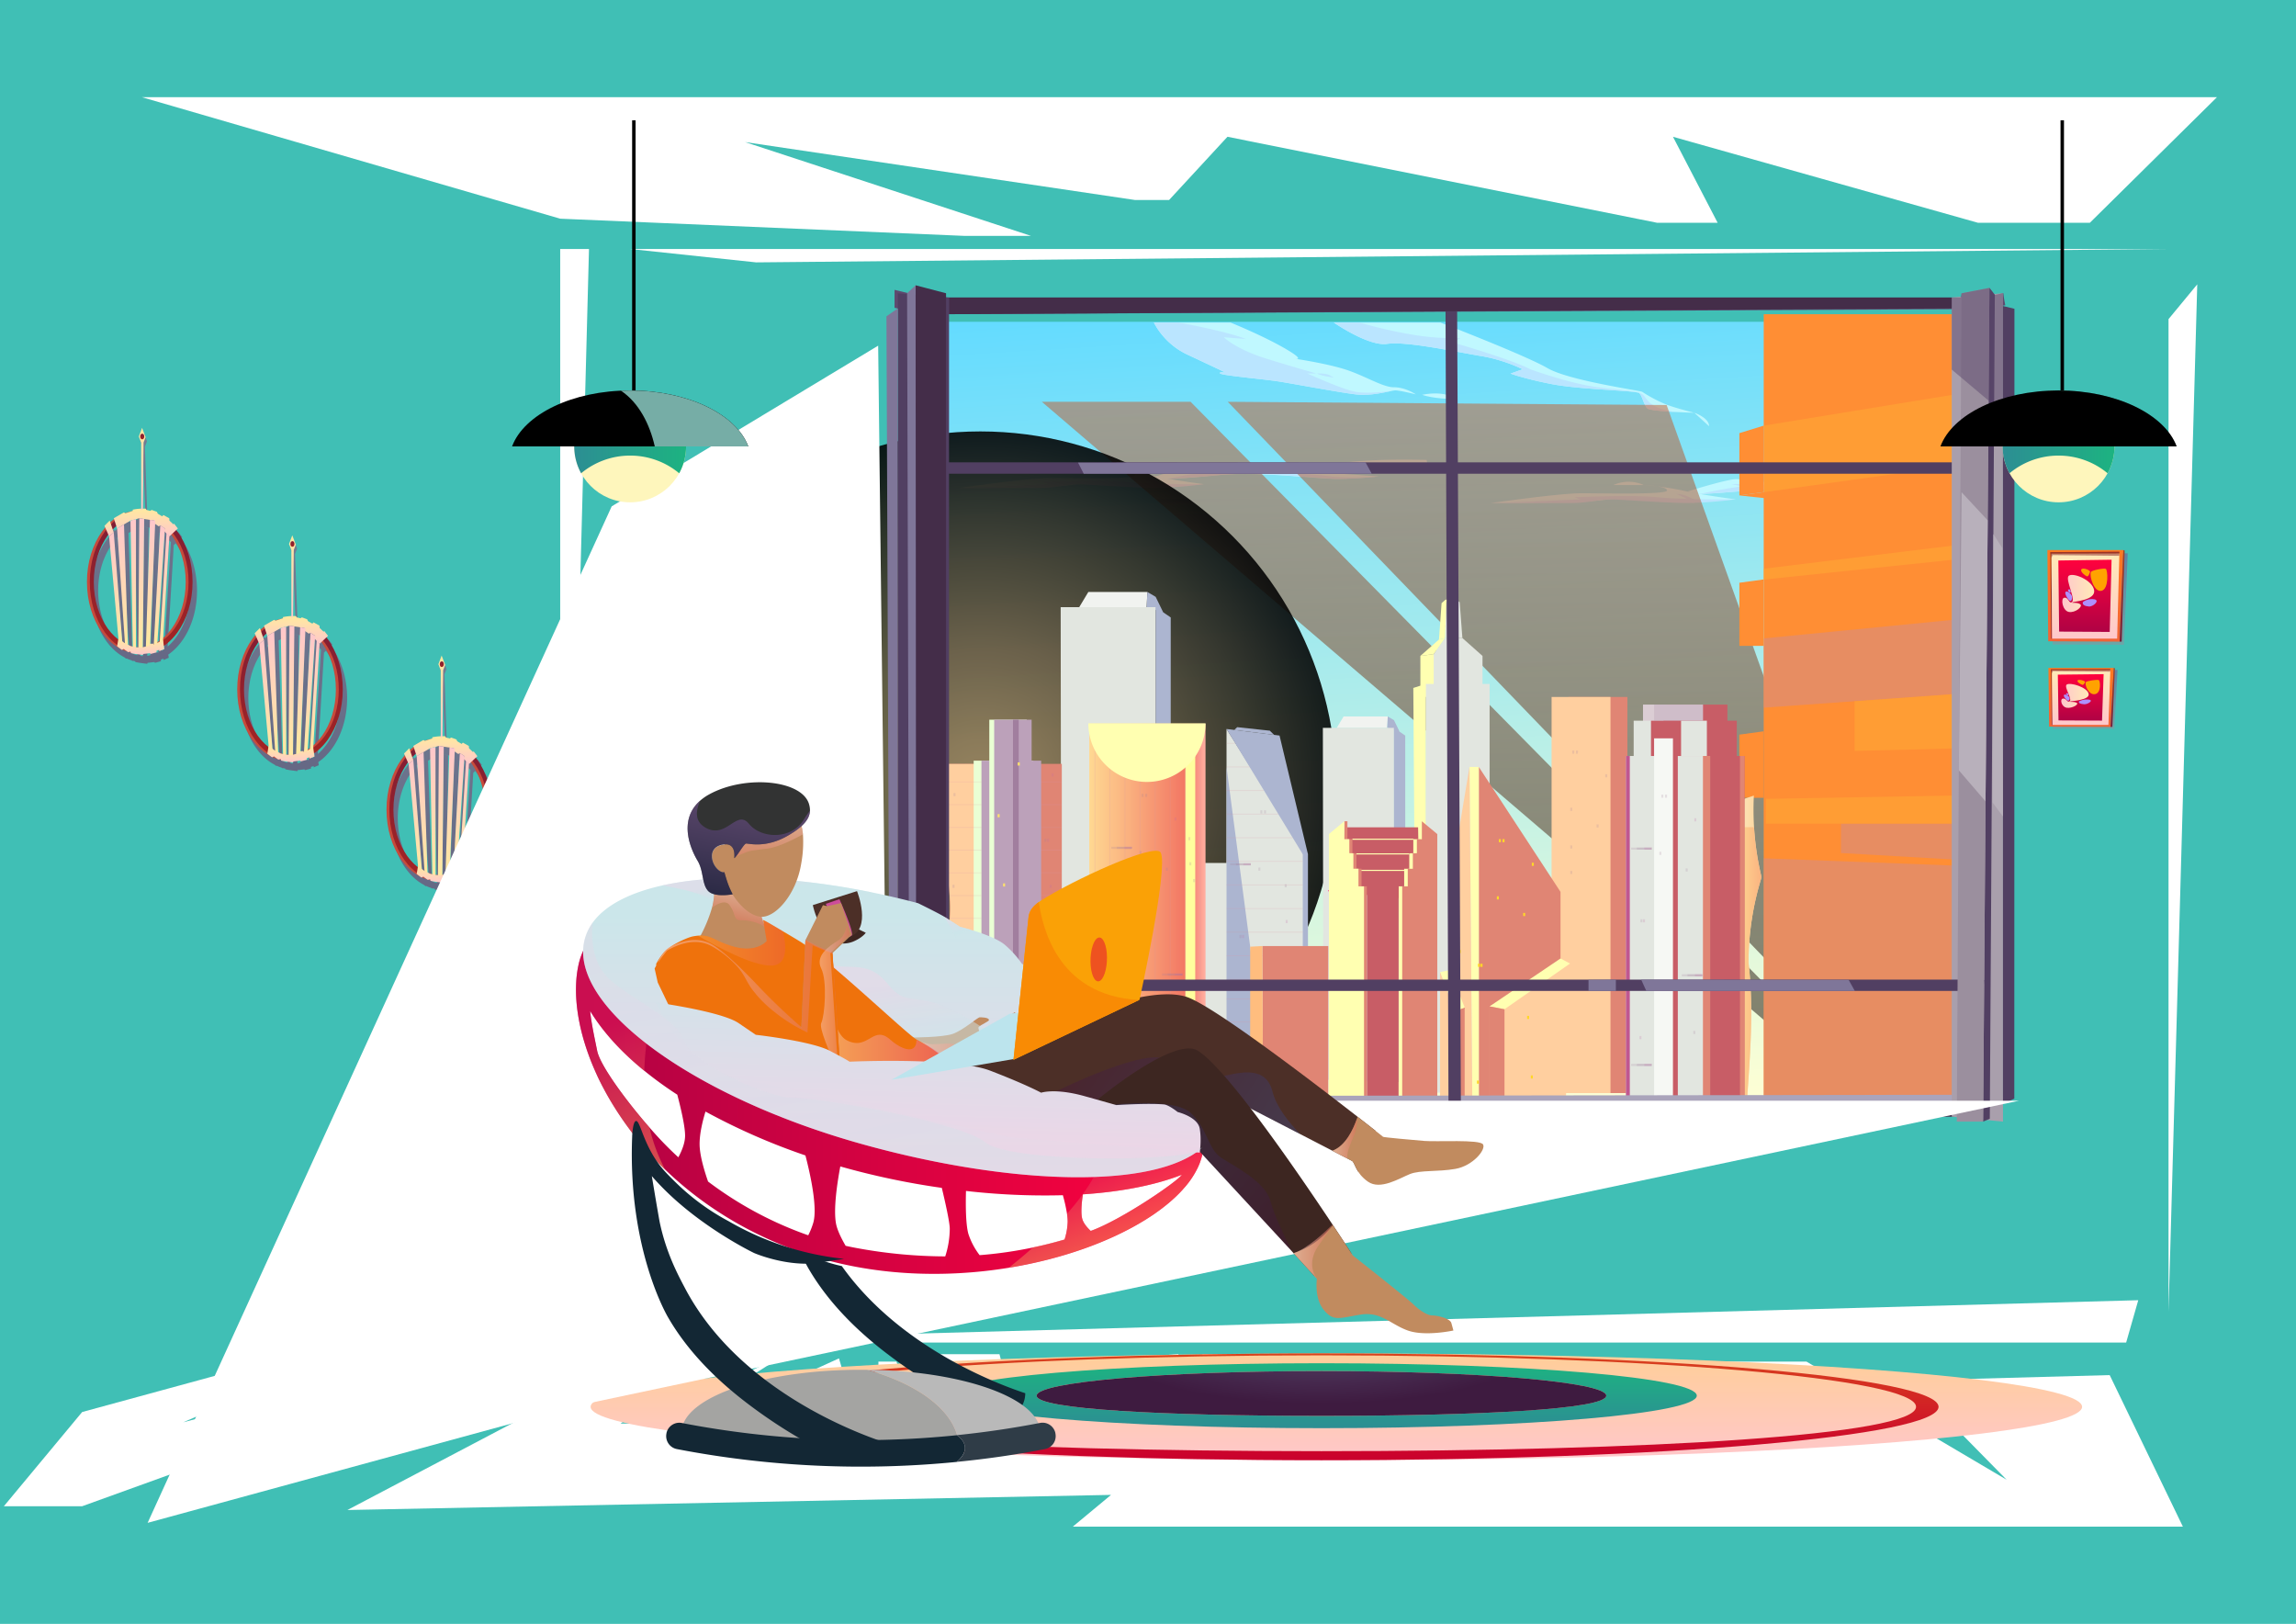 <svg xmlns="http://www.w3.org/2000/svg" xmlns:xlink="http://www.w3.org/1999/xlink" viewBox="0 0 1190.55 841.89"><defs><style>.cls-1{mask:url(#mask);filter:url(#luminosity-noclip-2);}.cls-102,.cls-109,.cls-110,.cls-128,.cls-136,.cls-137,.cls-139,.cls-144,.cls-145,.cls-146,.cls-147,.cls-149,.cls-153,.cls-154,.cls-155,.cls-157,.cls-158,.cls-160,.cls-161,.cls-162,.cls-163,.cls-167,.cls-168,.cls-2,.cls-23,.cls-37,.cls-51,.cls-60,.cls-61,.cls-68,.cls-75,.cls-8,.cls-94{mix-blend-mode:multiply;}.cls-2{fill:url(#linear-gradient);}.cls-3{isolation:isolate;}.cls-4{fill:#40bfb5;}.cls-132,.cls-5,.cls-6{mix-blend-mode:soft-light;}.cls-6,.cls-7{fill:#fff;}.cls-10,.cls-11,.cls-12,.cls-13,.cls-14,.cls-15,.cls-16,.cls-17,.cls-18,.cls-19,.cls-20,.cls-21,.cls-23,.cls-24,.cls-25,.cls-26,.cls-27,.cls-28,.cls-29,.cls-30,.cls-31,.cls-32,.cls-33,.cls-34,.cls-35,.cls-37,.cls-38,.cls-39,.cls-40,.cls-41,.cls-42,.cls-43,.cls-44,.cls-45,.cls-46,.cls-47,.cls-48,.cls-49,.cls-51,.cls-52,.cls-53,.cls-54,.cls-55,.cls-56,.cls-57,.cls-58,.cls-59,.cls-60,.cls-61,.cls-62,.cls-63,.cls-64,.cls-65,.cls-66,.cls-67,.cls-68,.cls-69,.cls-70,.cls-71,.cls-72,.cls-73,.cls-74,.cls-75,.cls-76,.cls-77,.cls-78,.cls-79,.cls-8,.cls-80,.cls-81,.cls-83,.cls-84,.cls-85,.cls-9{fill-rule:evenodd;}.cls-128,.cls-136,.cls-137,.cls-139,.cls-144,.cls-145,.cls-146,.cls-147,.cls-149,.cls-153,.cls-154,.cls-155,.cls-160,.cls-163,.cls-23,.cls-37,.cls-60,.cls-8,.cls-89,.cls-90,.cls-93,.cls-94{opacity:0.5;}.cls-8{fill:url(#Áåçûìÿííûé_ãðàäèåíò_513);}.cls-9{fill:#c74a3b;}.cls-10{fill:url(#Áåçûìÿííûé_ãðàäèåíò_238);}.cls-11{fill:url(#Áåçûìÿííûé_ãðàäèåíò_67);}.cls-12{fill:url(#Áåçûìÿííûé_ãðàäèåíò_67-2);}.cls-13{fill:url(#Áåçûìÿííûé_ãðàäèåíò_60);}.cls-14{fill:url(#Áåçûìÿííûé_ãðàäèåíò_60-2);}.cls-15{fill:url(#Áåçûìÿííûé_ãðàäèåíò_60-3);}.cls-16{fill:url(#Áåçûìÿííûé_ãðàäèåíò_60-4);}.cls-17{fill:url(#Áåçûìÿííûé_ãðàäèåíò_60-5);}.cls-18{fill:url(#Áåçûìÿííûé_ãðàäèåíò_60-6);}.cls-19{fill:url(#Áåçûìÿííûé_ãðàäèåíò_60-7);}.cls-20{fill:url(#Áåçûìÿííûé_ãðàäèåíò_67-3);}.cls-21{fill:url(#Áåçûìÿííûé_ãðàäèåíò_67-4);}.cls-22{fill:url(#Áåçûìÿííûé_ãðàäèåíò_238-2);}.cls-23{fill:url(#Áåçûìÿííûé_ãðàäèåíò_513-2);}.cls-24{fill:url(#Áåçûìÿííûé_ãðàäèåíò_238-3);}.cls-25{fill:url(#Áåçûìÿííûé_ãðàäèåíò_67-5);}.cls-26{fill:url(#Áåçûìÿííûé_ãðàäèåíò_67-6);}.cls-27{fill:url(#Áåçûìÿííûé_ãðàäèåíò_60-8);}.cls-28{fill:url(#Áåçûìÿííûé_ãðàäèåíò_60-9);}.cls-29{fill:url(#Áåçûìÿííûé_ãðàäèåíò_60-10);}.cls-30{fill:url(#Áåçûìÿííûé_ãðàäèåíò_60-11);}.cls-31{fill:url(#Áåçûìÿííûé_ãðàäèåíò_60-12);}.cls-32{fill:url(#Áåçûìÿííûé_ãðàäèåíò_60-13);}.cls-33{fill:url(#Áåçûìÿííûé_ãðàäèåíò_60-14);}.cls-34{fill:url(#Áåçûìÿííûé_ãðàäèåíò_67-7);}.cls-35{fill:url(#Áåçûìÿííûé_ãðàäèåíò_67-8);}.cls-36{fill:url(#Áåçûìÿííûé_ãðàäèåíò_238-4);}.cls-37{fill:url(#Áåçûìÿííûé_ãðàäèåíò_513-3);}.cls-38{fill:url(#Áåçûìÿííûé_ãðàäèåíò_238-5);}.cls-39{fill:url(#Áåçûìÿííûé_ãðàäèåíò_67-9);}.cls-40{fill:url(#Áåçûìÿííûé_ãðàäèåíò_67-10);}.cls-41{fill:url(#Áåçûìÿííûé_ãðàäèåíò_60-15);}.cls-42{fill:url(#Áåçûìÿííûé_ãðàäèåíò_60-16);}.cls-43{fill:url(#Áåçûìÿííûé_ãðàäèåíò_60-17);}.cls-44{fill:url(#Áåçûìÿííûé_ãðàäèåíò_60-18);}.cls-45{fill:url(#Áåçûìÿííûé_ãðàäèåíò_60-19);}.cls-46{fill:url(#Áåçûìÿííûé_ãðàäèåíò_60-20);}.cls-47{fill:url(#Áåçûìÿííûé_ãðàäèåíò_60-21);}.cls-48{fill:url(#Áåçûìÿííûé_ãðàäèåíò_67-11);}.cls-49{fill:url(#Áåçûìÿííûé_ãðàäèåíò_67-12);}.cls-50{fill:url(#Áåçûìÿííûé_ãðàäèåíò_238-6);}.cls-51,.cls-61,.cls-68,.cls-75{opacity:0.42;}.cls-51{fill:url(#Áåçûìÿííûé_ãðàäèåíò_265);}.cls-52{fill:url(#Áåçûìÿííûé_ãðàäèåíò_59);}.cls-53{fill:url(#Áåçûìÿííûé_ãðàäèåíò_11);}.cls-54{fill:url(#Áåçûìÿííûé_ãðàäèåíò_11-2);}.cls-55{fill:url(#Áåçûìÿííûé_ãðàäèåíò_173);}.cls-56{fill:url(#Áåçûìÿííûé_ãðàäèåíò_151);}.cls-57{fill:url(#Áåçûìÿííûé_ãðàäèåíò_173-2);}.cls-58{fill:#ae90ff;}.cls-59{fill:#ffa200;}.cls-60{fill:#872129;}.cls-61{fill:url(#Áåçûìÿííûé_ãðàäèåíò_265-2);}.cls-62{fill:url(#Áåçûìÿííûé_ãðàäèåíò_59-2);}.cls-63{fill:url(#Áåçûìÿííûé_ãðàäèåíò_11-3);}.cls-64{fill:url(#Áåçûìÿííûé_ãðàäèåíò_11-4);}.cls-65{fill:url(#Áåçûìÿííûé_ãðàäèåíò_173-3);}.cls-66{fill:url(#Áåçûìÿííûé_ãðàäèåíò_151-2);}.cls-67{fill:url(#Áåçûìÿííûé_ãðàäèåíò_173-4);}.cls-68{fill:url(#Áåçûìÿííûé_ãðàäèåíò_265-3);}.cls-69{fill:url(#Áåçûìÿííûé_ãðàäèåíò_59-3);}.cls-70{fill:url(#Áåçûìÿííûé_ãðàäèåíò_11-5);}.cls-71{fill:url(#Áåçûìÿííûé_ãðàäèåíò_11-6);}.cls-72{fill:url(#Áåçûìÿííûé_ãðàäèåíò_173-5);}.cls-73{fill:url(#Áåçûìÿííûé_ãðàäèåíò_151-3);}.cls-74{fill:url(#Áåçûìÿííûé_ãðàäèåíò_173-6);}.cls-75{fill:url(#Áåçûìÿííûé_ãðàäèåíò_265-4);}.cls-76{fill:url(#Áåçûìÿííûé_ãðàäèåíò_59-4);}.cls-77{fill:url(#Áåçûìÿííûé_ãðàäèåíò_11-7);}.cls-78{fill:url(#Áåçûìÿííûé_ãðàäèåíò_11-8);}.cls-79{fill:url(#Áåçûìÿííûé_ãðàäèåíò_173-7);}.cls-80{fill:url(#Áåçûìÿííûé_ãðàäèåíò_151-4);}.cls-81{fill:url(#Áåçûìÿííûé_ãðàäèåíò_173-8);}.cls-82{fill:url(#Áåçûìÿííûé_ãðàäèåíò_156);}.cls-83{fill:url(#Áåçûìÿííûé_ãðàäèåíò_81);}.cls-84{fill:url(#Áåçûìÿííûé_ãðàäèåíò_100);}.cls-85{fill:url(#Áåçûìÿííûé_ãðàäèåíò_113);}.cls-86{fill:url(#linear-gradient-2);}.cls-87{fill:#c0f8ff;}.cls-88{fill:#bae5ff;}.cls-89,.cls-90,.cls-91{mix-blend-mode:color-dodge;}.cls-89{fill:url(#Áåçûìÿííûé_ãðàäèåíò_212);}.cls-90{fill:url(#Áåçûìÿííûé_ãðàäèåíò_212-2);}.cls-91{opacity:0.88;fill:url(#Áåçûìÿííûé_ãðàäèåíò_108);}.cls-92{fill:#ff8e34;}.cls-93{fill:#ffac34;}.cls-94{fill:#d18c90;}.cls-95{fill:#f1f3f0;}.cls-96{fill:#acb5d0;}.cls-97{fill:#e2e6e0;}.cls-98{fill:#ffffb1;}.cls-99{fill:#f83086;}.cls-100{fill:#e08574;}.cls-101{fill:#ffcf9f;}.cls-102,.cls-109,.cls-110,.cls-133,.cls-161{opacity:0.2;}.cls-103,.cls-109{fill:#a17e9e;}.cls-104{fill:url(#Áåçûìÿííûé_ãðàäèåíò_127);}.cls-105{fill:url(#Áåçûìÿííûé_ãðàäèåíò_121);}.cls-106{fill:#c85d66;}.cls-107{fill:#ffd728;}.cls-108{fill:#d794a3;}.cls-110{fill:#be6ba7;}.cls-111{fill:url(#Áåçûìÿííûé_ãðàäèåíò_121-2);}.cls-112{fill:#ffff9d;}.cls-113{fill:#f6f8f4;}.cls-114{fill:#c05791;}.cls-115{fill:#eaffd4;}.cls-116{fill:#bca1ba;}.cls-117{fill:#e2e6e6;}.cls-118{fill:#ffe16b;}.cls-119{fill:#ffbd7e;}.cls-120{fill:#513f62;}.cls-121,.cls-128{fill:#5e4a6f;}.cls-122{fill:#442d49;}.cls-123{fill:#aaa4bb;}.cls-124{fill:#7f7699;}.cls-125{fill:#a99fac;}.cls-126{fill:#9b8f9e;}.cls-127{fill:#b8b0bb;}.cls-129{fill:#fef6bc;}.cls-130{fill:url(#Áåçûìÿííûé_ãðàäèåíò_81-2);}.cls-131{fill:url(#Áåçûìÿííûé_ãðàäèåíò_81-3);}.cls-132{fill:#76ada6;}.cls-134{fill:#132734;}.cls-135{fill:url(#Áåçûìÿííûé_ãðàäèåíò_151-5);}.cls-136{fill:url(#linear-gradient-3);}.cls-137{fill:url(#linear-gradient-4);}.cls-138{fill:url(#linear-gradient-5);}.cls-139{fill:url(#linear-gradient-6);}.cls-140{mask:url(#mask-2);}.cls-141{fill:url(#linear-gradient-7);}.cls-142{fill:#c18b5f;}.cls-143{fill:#3d2621;}.cls-144{fill:url(#linear-gradient-8);}.cls-145{fill:url(#linear-gradient-9);}.cls-146{fill:url(#linear-gradient-10);}.cls-147{fill:url(#linear-gradient-11);}.cls-148{fill:#323333;}.cls-149{fill:url(#linear-gradient-12);}.cls-150{fill:#4c2f27;}.cls-151{fill:#cc4d9b;}.cls-152{fill:#ef720c;}.cls-153{fill:url(#linear-gradient-13);}.cls-154{fill:url(#linear-gradient-14);}.cls-155{fill:url(#linear-gradient-15);}.cls-156{fill:#7bccf2;}.cls-157,.cls-158,.cls-162{opacity:0.3;}.cls-157{fill:url(#linear-gradient-16);}.cls-158{fill:url(#linear-gradient-17);}.cls-159{fill:url(#linear-gradient-18);}.cls-160{fill:url(#linear-gradient-19);}.cls-161{fill:url(#linear-gradient-20);}.cls-162{fill:url(#linear-gradient-21);}.cls-163{fill:url(#linear-gradient-22);}.cls-164{fill:#b9b9b9;}.cls-165{fill:#a4a4a2;}.cls-166{fill:#2f3c47;}.cls-167,.cls-168{opacity:0.52;}.cls-167{fill:url(#linear-gradient-23);}.cls-168{fill:url(#linear-gradient-24);}.cls-169{fill:#bce4ed;}.cls-170{fill:#faa106;}.cls-171{fill:#e83429;opacity:0.73;}.cls-172{fill:#f98b04;}.cls-173{filter:url(#luminosity-noclip);}</style><filter id="luminosity-noclip" x="420.39" y="-8613" width="90.23" height="32766" filterUnits="userSpaceOnUse" color-interpolation-filters="sRGB"><feFlood flood-color="#fff" result="bg"/><feBlend in="SourceGraphic" in2="bg"/></filter><mask id="mask" x="420.39" y="-8613" width="90.23" height="32766" maskUnits="userSpaceOnUse"><g class="cls-173"/></mask><linearGradient id="linear-gradient" x1="-670.58" y1="466.86" x2="-629.11" y2="395.37" gradientTransform="translate(1114.48)" gradientUnits="userSpaceOnUse"><stop offset="0" stop-color="#fff"/><stop offset="1"/></linearGradient><linearGradient id="Áåçûìÿííûé_ãðàäèåíò_513" x1="74.77" y1="344.05" x2="74.77" y2="223.89" gradientUnits="userSpaceOnUse"><stop offset="0" stop-color="#8b1356"/><stop offset="1" stop-color="#a43d72"/></linearGradient><linearGradient id="Áåçûìÿííûé_ãðàäèåíò_238" x1="73.21" y1="338.64" x2="73.21" y2="264.78" gradientUnits="userSpaceOnUse"><stop offset="0.02" stop-color="#a42423"/><stop offset="0.99" stop-color="#7f1d36"/></linearGradient><linearGradient id="Áåçûìÿííûé_ãðàäèåíò_67" x1="56.58" y1="278.11" x2="56.58" y2="269.88" gradientUnits="userSpaceOnUse"><stop offset="0" stop-color="#ffc7cb"/><stop offset="1" stop-color="#ffea9f"/></linearGradient><linearGradient id="Áåçûìÿííûé_ãðàäèåíò_67-2" x1="75.6" y1="278.11" x2="75.6" y2="263.62" xlink:href="#Áåçûìÿííûé_ãðàäèåíò_67"/><linearGradient id="Áåçûìÿííûé_ãðàäèåíò_60" x1="60.12" y1="336.21" x2="60.12" y2="276.05" gradientUnits="userSpaceOnUse"><stop offset="0" stop-color="#ffea9f"/><stop offset="1" stop-color="#ffc7cb"/></linearGradient><linearGradient id="Áåçûìÿííûé_ãðàäèåíò_60-2" x1="63.57" y1="336.93" x2="63.57" y2="271.87" xlink:href="#Áåçûìÿííûé_ãðàäèåíò_60"/><linearGradient id="Áåçûìÿííûé_ãðàäèåíò_60-3" x1="69.08" y1="336.93" x2="69.08" y2="269.13" xlink:href="#Áåçûìÿííûé_ãðàäèåíò_60"/><linearGradient id="Áåçûìÿííûé_ãðàäèåíò_60-4" x1="73.25" y1="339.05" x2="73.25" y2="268.68" xlink:href="#Áåçûìÿííûé_ãðàäèåíò_60"/><linearGradient id="Áåçûìÿííûé_ãðàäèåíò_60-5" x1="78.06" y1="336.93" x2="78.06" y2="269.52" xlink:href="#Áåçûìÿííûé_ãðàäèåíò_60"/><linearGradient id="Áåçûìÿííûé_ãðàäèåíò_60-6" x1="82.56" y1="336.93" x2="82.56" y2="272.36" xlink:href="#Áåçûìÿííûé_ãðàäèåíò_60"/><linearGradient id="Áåçûìÿííûé_ãðàäèåíò_60-7" x1="85.19" y1="336.93" x2="85.19" y2="276.05" xlink:href="#Áåçûìÿííûé_ãðàäèåíò_60"/><linearGradient id="Áåçûìÿííûé_ãðàäèåíò_67-3" x1="72.96" y1="339.57" x2="72.96" y2="331" xlink:href="#Áåçûìÿííûé_ãðàäèåíò_67"/><linearGradient id="Áåçûìÿííûé_ãðàäèåíò_67-4" x1="73.75" y1="264.78" x2="73.75" y2="221.82" xlink:href="#Áåçûìÿííûé_ãðàäèåíò_67"/><linearGradient id="Áåçûìÿííûé_ãðàäèåíò_238-2" x1="73.75" y1="227.77" x2="73.75" y2="224.85" xlink:href="#Áåçûìÿííûé_ãðàäèåíò_238"/><linearGradient id="Áåçûìÿííûé_ãðàäèåíò_513-2" x1="152.65" y1="399.76" x2="152.65" y2="279.6" xlink:href="#Áåçûìÿííûé_ãðàäèåíò_513"/><linearGradient id="Áåçûìÿííûé_ãðàäèåíò_238-3" x1="151.09" y1="394.35" x2="151.09" y2="320.49" xlink:href="#Áåçûìÿííûé_ãðàäèåíò_238"/><linearGradient id="Áåçûìÿííûé_ãðàäèåíò_67-5" x1="134.46" y1="333.81" x2="134.46" y2="325.58" xlink:href="#Áåçûìÿííûé_ãðàäèåíò_67"/><linearGradient id="Áåçûìÿííûé_ãðàäèåíò_67-6" x1="153.49" y1="333.81" x2="153.49" y2="319.32" xlink:href="#Áåçûìÿííûé_ãðàäèåíò_67"/><linearGradient id="Áåçûìÿííûé_ãðàäèåíò_60-8" x1="138.01" y1="391.91" x2="138.01" y2="331.75" xlink:href="#Áåçûìÿííûé_ãðàäèåíò_60"/><linearGradient id="Áåçûìÿííûé_ãðàäèåíò_60-9" x1="141.45" y1="392.64" x2="141.45" y2="327.57" xlink:href="#Áåçûìÿííûé_ãðàäèåíò_60"/><linearGradient id="Áåçûìÿííûé_ãðàäèåíò_60-10" x1="146.96" y1="392.64" x2="146.96" y2="324.83" xlink:href="#Áåçûìÿííûé_ãðàäèåíò_60"/><linearGradient id="Áåçûìÿííûé_ãðàäèåíò_60-11" x1="151.13" y1="394.76" x2="151.13" y2="324.38" xlink:href="#Áåçûìÿííûé_ãðàäèåíò_60"/><linearGradient id="Áåçûìÿííûé_ãðàäèåíò_60-12" x1="155.95" y1="392.64" x2="155.95" y2="325.23" xlink:href="#Áåçûìÿííûé_ãðàäèåíò_60"/><linearGradient id="Áåçûìÿííûé_ãðàäèåíò_60-13" x1="160.45" y1="392.64" x2="160.45" y2="328.07" xlink:href="#Áåçûìÿííûé_ãðàäèåíò_60"/><linearGradient id="Áåçûìÿííûé_ãðàäèåíò_60-14" x1="163.08" y1="392.64" x2="163.08" y2="331.75" xlink:href="#Áåçûìÿííûé_ãðàäèåíò_60"/><linearGradient id="Áåçûìÿííûé_ãðàäèåíò_67-7" x1="150.84" y1="395.27" x2="150.84" y2="386.71" xlink:href="#Áåçûìÿííûé_ãðàäèåíò_67"/><linearGradient id="Áåçûìÿííûé_ãðàäèåíò_67-8" x1="151.63" y1="320.49" x2="151.63" y2="277.53" xlink:href="#Áåçûìÿííûé_ãðàäèåíò_67"/><linearGradient id="Áåçûìÿííûé_ãðàäèåíò_238-4" x1="151.63" y1="283.47" x2="151.63" y2="280.55" xlink:href="#Áåçûìÿííûé_ãðàäèåíò_238"/><linearGradient id="Áåçûìÿííûé_ãðàäèåíò_513-3" x1="230.1" y1="462.1" x2="230.1" y2="341.94" xlink:href="#Áåçûìÿííûé_ãðàäèåíò_513"/><linearGradient id="Áåçûìÿííûé_ãðàäèåíò_238-5" x1="228.54" y1="456.69" x2="228.54" y2="382.83" xlink:href="#Áåçûìÿííûé_ãðàäèåíò_238"/><linearGradient id="Áåçûìÿííûé_ãðàäèåíò_67-9" x1="211.91" y1="396.15" x2="211.91" y2="387.92" xlink:href="#Áåçûìÿííûé_ãðàäèåíò_67"/><linearGradient id="Áåçûìÿííûé_ãðàäèåíò_67-10" x1="230.94" y1="396.15" x2="230.94" y2="381.66" xlink:href="#Áåçûìÿííûé_ãðàäèåíò_67"/><linearGradient id="Áåçûìÿííûé_ãðàäèåíò_60-15" x1="215.46" y1="454.25" x2="215.46" y2="394.1" xlink:href="#Áåçûìÿííûé_ãðàäèåíò_60"/><linearGradient id="Áåçûìÿííûé_ãðàäèåíò_60-16" x1="218.9" y1="454.98" x2="218.9" y2="389.91" xlink:href="#Áåçûìÿííûé_ãðàäèåíò_60"/><linearGradient id="Áåçûìÿííûé_ãðàäèåíò_60-17" x1="224.41" y1="454.98" x2="224.41" y2="387.18" xlink:href="#Áåçûìÿííûé_ãðàäèåíò_60"/><linearGradient id="Áåçûìÿííûé_ãðàäèåíò_60-18" x1="228.58" y1="457.1" x2="228.58" y2="386.72" xlink:href="#Áåçûìÿííûé_ãðàäèåíò_60"/><linearGradient id="Áåçûìÿííûé_ãðàäèåíò_60-19" x1="233.39" y1="454.98" x2="233.39" y2="387.57" xlink:href="#Áåçûìÿííûé_ãðàäèåíò_60"/><linearGradient id="Áåçûìÿííûé_ãðàäèåíò_60-20" x1="237.9" y1="454.98" x2="237.9" y2="390.41" xlink:href="#Áåçûìÿííûé_ãðàäèåíò_60"/><linearGradient id="Áåçûìÿííûé_ãðàäèåíò_60-21" x1="240.53" y1="454.98" x2="240.53" y2="394.1" xlink:href="#Áåçûìÿííûé_ãðàäèåíò_60"/><linearGradient id="Áåçûìÿííûé_ãðàäèåíò_67-11" x1="228.29" y1="457.61" x2="228.29" y2="449.05" xlink:href="#Áåçûìÿííûé_ãðàäèåíò_67"/><linearGradient id="Áåçûìÿííûé_ãðàäèåíò_67-12" x1="229.08" y1="382.83" x2="229.08" y2="339.87" xlink:href="#Áåçûìÿííûé_ãðàäèåíò_67"/><linearGradient id="Áåçûìÿííûé_ãðàäèåíò_238-6" x1="229.08" y1="345.81" x2="229.08" y2="342.89" xlink:href="#Áåçûìÿííûé_ãðàäèåíò_238"/><linearGradient id="Áåçûìÿííûé_ãðàäèåíò_265" x1="390.03" y1="335.62" x2="390.03" y2="250.54" gradientUnits="userSpaceOnUse"><stop offset="0" stop-color="#a48495"/><stop offset="1" stop-color="#8b2c8d"/></linearGradient><linearGradient id="Áåçûìÿííûé_ãðàäèåíò_59" x1="385.96" y1="332.63" x2="385.96" y2="247.55" gradientUnits="userSpaceOnUse"><stop offset="0" stop-color="#f06336"/><stop offset="1" stop-color="#ff7921"/></linearGradient><linearGradient id="Áåçûìÿííûé_ãðàäèåíò_11" x1="420.13" y1="332.63" x2="420.13" y2="247.55" gradientUnits="userSpaceOnUse"><stop offset="0.01" stop-color="#791d36"/><stop offset="0.98" stop-color="#a64021"/></linearGradient><linearGradient id="Áåçûìÿííûé_ãðàäèåíò_11-2" x1="385.45" y1="329.83" x2="385.45" y2="249.54" xlink:href="#Áåçûìÿííûé_ãðàäèåíò_11"/><linearGradient id="Áåçûìÿííûé_ãðàäèåíò_173" x1="385.98" y1="329.83" x2="385.98" y2="250.74" gradientUnits="userSpaceOnUse"><stop offset="0" stop-color="#ffc7cb"/><stop offset="1" stop-color="#ffeab8"/></linearGradient><linearGradient id="Áåçûìÿííûé_ãðàäèåíò_151" x1="385.58" y1="323.61" x2="385.58" y2="256.54" gradientUnits="userSpaceOnUse"><stop offset="0.01" stop-color="#b00244"/><stop offset="1" stop-color="#ff023e"/></linearGradient><linearGradient id="Áåçûìÿííûé_ãðàäèåíò_173-2" x1="364.54" y1="287.91" x2="394.19" y2="287.91" xlink:href="#Áåçûìÿííûé_ãðàäèåíò_173"/><linearGradient id="Áåçûìÿííûé_ãðàäèåíò_265-2" x1="385.49" y1="413.72" x2="385.49" y2="358.97" xlink:href="#Áåçûìÿííûé_ãðàäèåíò_265"/><linearGradient id="Áåçûìÿííûé_ãðàäèåíò_59-2" x1="381.98" y1="411.79" x2="381.98" y2="357.05" xlink:href="#Áåçûìÿííûé_ãðàäèåíò_59"/><linearGradient id="Áåçûìÿííûé_ãðàäèåíò_11-3" x1="411.38" y1="411.79" x2="411.38" y2="357.05" xlink:href="#Áåçûìÿííûé_ãðàäèåíò_11"/><linearGradient id="Áåçûìÿííûé_ãðàäèåíò_11-4" x1="381.54" y1="409.99" x2="381.54" y2="358.33" xlink:href="#Áåçûìÿííûé_ãðàäèåíò_11"/><linearGradient id="Áåçûìÿííûé_ãðàäèåíò_173-3" x1="382" y1="409.99" x2="382" y2="359.1" xlink:href="#Áåçûìÿííûé_ãðàäèåíò_173"/><linearGradient id="Áåçûìÿííûé_ãðàäèåíò_151-2" x1="381.65" y1="405.99" x2="381.65" y2="362.83" xlink:href="#Áåçûìÿííûé_ãðàäèåíò_151"/><linearGradient id="Áåçûìÿííûé_ãðàäèåíò_173-4" x1="363.54" y1="383.02" x2="389.06" y2="383.02" xlink:href="#Áåçûìÿííûé_ãðàäèåíò_173"/><linearGradient id="Áåçûìÿííûé_ãðàäèåíò_265-3" x1="1083.6" y1="334.32" x2="1083.6" y2="286.84" xlink:href="#Áåçûìÿííûé_ãðàäèåíò_265"/><linearGradient id="Áåçûìÿííûé_ãðàäèåíò_59-3" x1="1081.33" y1="332.65" x2="1081.33" y2="285.17" xlink:href="#Áåçûìÿííûé_ãðàäèåíò_59"/><linearGradient id="Áåçûìÿííûé_ãðàäèåíò_11-5" x1="1100.4" y1="332.65" x2="1100.4" y2="285.17" xlink:href="#Áåçûìÿííûé_ãðàäèåíò_11"/><linearGradient id="Áåçûìÿííûé_ãðàäèåíò_11-6" x1="1081.05" y1="331.09" x2="1081.05" y2="286.28" xlink:href="#Áåçûìÿííûé_ãðàäèåíò_11"/><linearGradient id="Áåçûìÿííûé_ãðàäèåíò_173-5" x1="1081.34" y1="331.09" x2="1081.34" y2="286.95" xlink:href="#Áåçûìÿííûé_ãðàäèåíò_173"/><linearGradient id="Áåçûìÿííûé_ãðàäèåíò_151-3" x1="1081.12" y1="327.62" x2="1081.12" y2="290.19" xlink:href="#Áåçûìÿííûé_ãðàäèåíò_151"/><linearGradient id="Áåçûìÿííûé_ãðàäèåíò_173-6" x1="1069.37" y1="307.7" x2="1085.93" y2="307.7" xlink:href="#Áåçûìÿííûé_ãðàäèåíò_173"/><linearGradient id="Áåçûìÿííûé_ãðàäèåíò_265-4" x1="1081.07" y1="377.91" x2="1081.07" y2="347.36" xlink:href="#Áåçûìÿííûé_ãðàäèåíò_265"/><linearGradient id="Áåçûìÿííûé_ãðàäèåíò_59-4" x1="1079.11" y1="376.84" x2="1079.11" y2="346.28" xlink:href="#Áåçûìÿííûé_ãðàäèåíò_59"/><linearGradient id="Áåçûìÿííûé_ãðàäèåíò_11-7" x1="1095.52" y1="376.84" x2="1095.52" y2="346.28" xlink:href="#Áåçûìÿííûé_ãðàäèåíò_11"/><linearGradient id="Áåçûìÿííûé_ãðàäèåíò_11-8" x1="1078.86" y1="375.83" x2="1078.86" y2="347" xlink:href="#Áåçûìÿííûé_ãðàäèåíò_11"/><linearGradient id="Áåçûìÿííûé_ãðàäèåíò_173-7" x1="1079.12" y1="375.83" x2="1079.12" y2="347.43" xlink:href="#Áåçûìÿííûé_ãðàäèåíò_173"/><linearGradient id="Áåçûìÿííûé_ãðàäèåíò_151-4" x1="1078.93" y1="373.6" x2="1078.93" y2="349.51" xlink:href="#Áåçûìÿííûé_ãðàäèåíò_151"/><linearGradient id="Áåçûìÿííûé_ãðàäèåíò_173-8" x1="1068.82" y1="360.78" x2="1083.06" y2="360.78" xlink:href="#Áåçûìÿííûé_ãðàäèåíò_173"/><linearGradient id="Áåçûìÿííûé_ãðàäèåíò_156" x1="692.94" y1="757.06" x2="692.94" y2="701.67" gradientUnits="userSpaceOnUse"><stop offset="0" stop-color="#ffc7cb"/><stop offset="1" stop-color="#ffce98"/></linearGradient><linearGradient id="Áåçûìÿííûé_ãðàäèåíò_81" x1="685.21" y1="740.43" x2="685.21" y2="706.76" gradientUnits="userSpaceOnUse"><stop offset="0" stop-color="#2c8e93"/><stop offset="1" stop-color="#1db381"/></linearGradient><radialGradient id="Áåçûìÿííûé_ãðàäèåíò_100" cx="684.84" cy="33415.7" r="111.45" gradientTransform="translate(0 -7989.13) scale(1 0.26)" gradientUnits="userSpaceOnUse"><stop offset="0.02" stop-color="#523e63"/><stop offset="0.99" stop-color="#3e1b40"/></radialGradient><linearGradient id="Áåçûìÿííûé_ãðàäèåíò_113" x1="685.21" y1="757.05" x2="685.21" y2="701.67" gradientUnits="userSpaceOnUse"><stop offset="0.01" stop-color="#ca002d"/><stop offset="1" stop-color="#d9431d"/></linearGradient><linearGradient id="linear-gradient-2" x1="745.93" y1="582.51" x2="719.77" y2="152.57" gradientUnits="userSpaceOnUse"><stop offset="0" stop-color="#ffffd4"/><stop offset="1" stop-color="#63dbff"/></linearGradient><linearGradient id="Áåçûìÿííûé_ãðàäèåíò_212" x1="753.43" y1="565.05" x2="753.43" y2="208.31" gradientUnits="userSpaceOnUse"><stop offset="0"/><stop offset="1" stop-color="#c75c2c"/></linearGradient><linearGradient id="Áåçûìÿííûé_ãðàäèåíò_212-2" x1="813.34" y1="563.09" x2="813.34" y2="208.31" xlink:href="#Áåçûìÿííûé_ãðàäèåíò_212"/><radialGradient id="Áåçûìÿííûé_ãðàäèåíò_108" cx="508.36" cy="408.25" r="184.58" gradientUnits="userSpaceOnUse"><stop offset="0" stop-color="#92754d"/><stop offset="0.14" stop-color="#846a46"/><stop offset="0.41" stop-color="#614d33"/><stop offset="0.77" stop-color="#272015"/><stop offset="1"/></radialGradient><linearGradient id="Áåçûìÿííûé_ãðàäèåíò_127" x1="900.45" y1="492.17" x2="941.87" y2="492.17" gradientUnits="userSpaceOnUse"><stop offset="0" stop-color="#ffe7bc"/><stop offset="0.85" stop-color="#f2b362"/><stop offset="0.99" stop-color="#ffdd9e"/></linearGradient><linearGradient id="Áåçûìÿííûé_ãðàäèåíò_121" x1="900.45" y1="500.33" x2="941.87" y2="500.33" gradientUnits="userSpaceOnUse"><stop offset="0" stop-color="#ffd892"/><stop offset="0.85" stop-color="#f27462"/><stop offset="0.99" stop-color="#ffac9e"/></linearGradient><linearGradient id="Áåçûìÿííûé_ãðàäèåíò_121-2" x1="564.82" y1="471.52" x2="625.1" y2="471.52" xlink:href="#Áåçûìÿííûé_ãðàäèåíò_121"/><linearGradient id="Áåçûìÿííûé_ãðàäèåíò_81-2" x1="297.76" y1="223.9" x2="355.76" y2="223.9" xlink:href="#Áåçûìÿííûé_ãðàäèåíò_81"/><linearGradient id="Áåçûìÿííûé_ãðàäèåíò_81-3" x1="1038.43" y1="223.9" x2="1096.43" y2="223.9" xlink:href="#Áåçûìÿííûé_ãðàäèåíò_81"/><linearGradient id="Áåçûìÿííûé_ãðàäèåíò_151-5" x1="298.67" y1="561.04" x2="625.41" y2="561.04" xlink:href="#Áåçûìÿííûé_ãðàäèåíò_151"/><linearGradient id="linear-gradient-3" x1="-745.26" y1="637.84" x2="-786.49" y2="525.19" gradientTransform="translate(1114.48)" gradientUnits="userSpaceOnUse"><stop offset="0" stop-color="#ffda5d"/><stop offset="0.99" stop-color="#e31a5b"/></linearGradient><linearGradient id="linear-gradient-4" x1="-524.22" y1="658.1" x2="-545.72" y2="599.34" xlink:href="#linear-gradient-3"/><linearGradient id="linear-gradient-5" x1="-646.85" y1="614.03" x2="-646.85" y2="474.26" gradientTransform="translate(1114.48)" gradientUnits="userSpaceOnUse"><stop offset="0" stop-color="#eed5e7"/><stop offset="1" stop-color="#cbe6ea"/></linearGradient><linearGradient id="linear-gradient-6" x1="-717.58" y1="455.3" x2="-716.44" y2="462.38" xlink:href="#linear-gradient-5"/><filter id="luminosity-noclip-2" x="420.39" y="373.32" width="90.23" height="95.94" filterUnits="userSpaceOnUse" color-interpolation-filters="sRGB"><feFlood flood-color="#fff" result="bg"/><feBlend in="SourceGraphic" in2="bg"/></filter><mask id="mask-2" x="420.39" y="373.32" width="90.23" height="95.94" maskUnits="userSpaceOnUse"><g class="cls-1"><path class="cls-2" d="M425.75,469.26s-9.2-7.87-3.48-17.52,9.65-18.94,19.66-15.73,17.87,3.58,18.94-2.14-3.57-29.67,5-27.88,14.29,3.21,14.29-3.93S488,382,488,382s0-10,4.65-8.58,5.36,5.36,4.29,10.36-7.15,12.87-1.08,15,6.44-11.8,8.94-8.58,8.58,3.57,4.29,8.22-4.65,4.29-5,8.58c0,0,2.14,13.94-7.87,15.37s-18.94-3.93-22.52,4.29,5,22.16-8.22,22.88-26.1-2.51-26.81,4.29a27.19,27.19,0,0,0,2.14,12.86Z"/></g></mask><linearGradient id="linear-gradient-7" x1="-670.58" y1="466.86" x2="-629.11" y2="395.37" gradientTransform="translate(1114.48)" gradientUnits="userSpaceOnUse"><stop offset="0" stop-color="#fff"/><stop offset="1" stop-color="#fff"/></linearGradient><linearGradient id="linear-gradient-8" x1="-655.42" y1="510.08" x2="-650.6" y2="539.83" xlink:href="#linear-gradient-5"/><linearGradient id="linear-gradient-9" x1="-729.31" y1="462.71" x2="-733.65" y2="479.52" gradientTransform="translate(1114.48)" gradientUnits="userSpaceOnUse"><stop offset="0" stop-color="#facbbf"/><stop offset="1" stop-color="#e16d5a"/></linearGradient><linearGradient id="linear-gradient-10" x1="-641.2" y1="544.61" x2="-591.63" y2="544.61" xlink:href="#linear-gradient-9"/><linearGradient id="linear-gradient-11" x1="-715.28" y1="423.83" x2="-716.56" y2="452.3" xlink:href="#linear-gradient-9"/><linearGradient id="linear-gradient-12" x1="-724.97" y1="416.92" x2="-733.49" y2="465.46" gradientTransform="translate(1114.48)" gradientUnits="userSpaceOnUse"><stop offset="0" stop-color="#865da6"/><stop offset="1" stop-color="#242258"/></linearGradient><linearGradient id="linear-gradient-13" x1="-699.52" y1="524.48" x2="-619.83" y2="524.48" gradientTransform="translate(1114.48)" gradientUnits="userSpaceOnUse"><stop offset="0.01" stop-color="#fff0a1"/><stop offset="1" stop-color="#eb4a95"/></linearGradient><linearGradient id="linear-gradient-14" x1="341.31" y1="519.75" x2="435.66" y2="519.75" gradientTransform="matrix(1, 0, 0, 1, 0, 0)" xlink:href="#linear-gradient-9"/><linearGradient id="linear-gradient-15" x1="-689.47" y1="516.76" x2="-673.72" y2="516.76" xlink:href="#linear-gradient-9"/><linearGradient id="linear-gradient-16" x1="-462.56" y1="599.06" x2="-557.59" y2="532.95" gradientTransform="translate(1114.48)" gradientUnits="userSpaceOnUse"><stop offset="0" stop-color="#374b9a"/><stop offset="1" stop-color="#430739"/></linearGradient><linearGradient id="linear-gradient-17" x1="-541.21" y1="555.83" x2="-429.73" y2="647.84" xlink:href="#linear-gradient-16"/><linearGradient id="linear-gradient-18" x1="-634.4" y1="599.89" x2="-631.54" y2="496.59" xlink:href="#linear-gradient-5"/><linearGradient id="linear-gradient-19" x1="2204.05" y1="484.73" x2="2203.11" y2="514.43" gradientTransform="matrix(-1, 0, 0, 1, 2769.15, 0)" xlink:href="#linear-gradient-16"/><linearGradient id="linear-gradient-20" x1="-752.56" y1="488.83" x2="-707.33" y2="488.83" xlink:href="#linear-gradient-13"/><linearGradient id="linear-gradient-21" x1="-671.62" y1="456.61" x2="-638.77" y2="602.77" xlink:href="#linear-gradient-5"/><linearGradient id="linear-gradient-22" x1="-618.87" y1="474.39" x2="-616.82" y2="483.5" xlink:href="#linear-gradient-5"/><linearGradient id="linear-gradient-23" x1="-443.74" y1="648.68" x2="-423.05" y2="648.68" xlink:href="#linear-gradient-9"/><linearGradient id="linear-gradient-24" x1="-423.6" y1="590.17" x2="-410.76" y2="590.17" xlink:href="#linear-gradient-9"/></defs><title>productive and cozy</title><g class="cls-3"><g id="Layer_1" data-name="Layer 1"><rect class="cls-4" width="1190.55" height="841.89"/></g><g id="Layer_2" data-name="Layer 2"><g class="cls-5"><polygon class="cls-6" points="122.96 762.06 289.78 702.06 189.05 750.72 122.96 762.06"/><polygon class="cls-7" points="260.89 702.06 42.6 780.9 2 780.9 42.6 732.06 152.63 702.06 176.75 702.06 94.97 737.39 161.45 719.71 180.13 720.89 260.89 702.06"/><polygon class="cls-6" points="1124.45 165.45 1124.45 680.14 1139.35 147.41 1124.45 165.45"/><polygon class="cls-6" points="326.76 129.09 1124.45 129.09 392.1 136.03 326.76 129.09"/></g><polygon class="cls-6" points="290.48 113.38 73.62 50.4 1149.55 50.4 1083.65 115.5 1025.65 115.5 867.49 70.91 890.66 115.5 859.28 115.5 636.48 70.91 606.21 103.69 588.55 103.69 386.34 73.66 534.61 122.3 500.29 122.3 290.48 113.38"/><polygon class="cls-6" points="290.48 129.09 290.48 696.03 305.41 129.09 290.48 129.09"/><polygon class="cls-6" points="1102.48 696.03 305.41 696.03 1108.76 674.09 1102.48 696.03"/><polygon class="cls-6" points="180.13 782.86 321.82 708.34 360.96 708.34 321.82 738.04 332.32 738.04 407.35 702.06 350.46 738.04 360.96 738.04 435.03 704.24 444.99 738.04 455.49 738.04 455.49 705.91 464.88 705.91 473.63 738.04 484.13 738.04 484.13 702.06 518.26 702.06 527.58 738.04 534.61 738.04 556.27 705.91 610.96 702.06 627.91 738.04 634.94 738.04 623.48 702.06 642.91 702.06 650.48 738.04 657.51 738.04 662.17 702.06 733.66 702.06 750.82 738.04 757.85 738.04 744.58 705.91 936.71 705.91 1040.5 767.17 989.9 715.73 1093.94 712.91 1131.9 791.49 556.27 791.49 576.11 775.02 180.13 782.86"/></g><g id="Layer_8" data-name="Layer 8"><path class="cls-8" d="M102.16,306.2c0-10.64-3.26-20.23-8.45-27l.81-.76-2-2.58-.25.48-2.1-2-.1-1.2L87,271.45l-.59.68-2.32-1.37-.4-.94-2.75-1-.71.48-2-.48-.31-.65s-.59,0-1.52,0h0l-1.24-36.63,1.07-2.74-1.84-4.84-1.69,4.5,1.23,3.25,1.59,36.48a26.12,26.12,0,0,0-4.38.54l0,.61-1.49.5a18.62,18.62,0,0,0-2.42.71l-.7-.41-5.25,3.09.15.48c-.67.49-1.32,1-2,1.61l-.3-.89-2.72,2.75.38.86c-5.79,6.78-9.47,16.9-9.47,28.23,0,15.77,7.14,29.22,17.17,34.52l.92.7.27-.12a21.17,21.17,0,0,0,2.55,1l.43.31.4-.08c.33.09.65.17,1,.24l.15.4,2.23.41,3.9.51.18-.51,3.54-.41.27.41,3.11-.84v-.85l1.39-.43v.68L87.5,341l-.24-1.64C96.08,333.33,102.16,320.75,102.16,306.2ZM72.8,340V273.62l-2.84.74,1.23,65.32-1.11-.26-.18-.06-1.27-.65-2-62.36,3.36-2,4.57-1.2,5.52.85L78,339.67l-.52.1-1.1.28.73-66.43-2.54-.46-.48,67Zm9.1-1.53v-.27l-1.72,0,2.57-62.14,1.87,1.26.8-.51-3.36,61.54ZM63,278.48l4.06,59.44-.29-.15-1.12-.83-4.38-56.4L60.76,279a25.38,25.38,0,0,1,1.85-1.75Zm-4.15,4.11,4.84,52.9-.09.53c-7.57-5.8-12.7-17-12.7-29.82,0-9.64,2.9-18.34,7.54-24.54Zm25.05,54.79,3.8-57.24.91.93-3.47,55.49C84.76,336.84,84.35,337.12,83.93,337.38Zm6.2-54.79,1-.9c4.63,6.2,7.52,14.88,7.52,24.51,0,12.26-4.68,23-11.69,29Z"/><path class="cls-9" d="M71.72,264.78c-14.71,0-26.64,16.53-26.64,36.93S57,338.64,71.72,338.64s26.65-16.53,26.65-36.93S86.44,264.78,71.72,264.78Zm0,71c-13.57,0-24.57-15.26-24.57-34.07s11-34.06,24.57-34.06S96.3,282.9,96.3,301.71,85.3,335.78,71.72,335.78Z"/><path class="cls-10" d="M73.21,264.78c-14.72,0-26.65,16.53-26.65,36.93s11.93,36.93,26.65,36.93,26.64-16.53,26.64-36.93S87.92,264.78,73.21,264.78Zm0,71c-13.58,0-24.58-15.26-24.58-34.07s11-34.06,24.58-34.06,24.57,15.25,24.57,34.06S86.78,335.78,73.21,335.78Z"/><polygon class="cls-11" points="54.17 272.62 56.89 269.88 58.99 276.05 56.58 278.11 54.17 272.62"/><path class="cls-12" d="M59,268.68,60.72,274l6.93-4.11,4.58-1.2,7.8,1.2v1.45l2.29,1.55.8-.52L85.53,274l-.55,1.2,2.84,2.92,4.4-4.12-2-2.57-.25.47-2.11-2-.09-1.2L84.7,267l-.59.69-2.32-1.38-.4-.94-2.75-1-.72.48-2-.48-.31-.64a25.92,25.92,0,0,0-6.77.51l0,.61s-3,1-3.87,1.24l-.74-.43Z"/><polygon class="cls-13" points="56.58 278.11 61.79 335.09 63.67 336.21 58.99 276.05 56.58 278.11"/><polygon class="cls-14" points="60.72 273.99 65.02 336.93 66.42 336.93 64.3 271.87 60.72 273.99"/><polygon class="cls-15" points="67.65 269.88 68.92 336.93 70.5 336.93 70.5 269.13 67.65 269.88"/><polygon class="cls-16" points="72.23 268.68 71.72 338.58 74 339.05 74.77 269.13 72.23 268.68"/><polygon class="cls-17" points="77.75 269.52 75.6 336.93 77.75 336.93 80.52 269.88 77.75 269.52"/><polygon class="cls-18" points="83.12 272.36 79.59 336.93 81.36 336.93 85.53 273.99 83.12 272.36"/><polygon class="cls-19" points="87.82 278.11 84.34 335.27 82.56 336.93 86.37 276.05 87.82 278.11"/><polygon class="cls-20" points="61.42 331 60.72 335.07 63.17 336.93 64.19 336.48 66.42 338.09 67.65 337.84 67.95 338.64 70.17 339.05 74.07 339.57 74.26 339.05 77.8 338.64 78.06 339.05 81.17 338.22 81.17 337.36 82.56 336.93 82.56 337.62 85.19 336.5 84.54 331.94 82.56 332.81 80.99 333.59 79.59 334.32 79.59 333.71 77.52 333.76 77.37 334.83 75.14 335.29 73.21 335.78 70.07 335.47 67.65 334.9 64.5 333.29 61.42 331"/><polygon class="cls-21" points="73.21 264.78 73.21 229.57 71.98 226.32 73.67 221.82 75.51 226.66 74.44 229.4 74.09 263.62 73.21 264.78"/><ellipse class="cls-22" cx="73.75" cy="226.31" rx="1.05" ry="1.46"/><path class="cls-23" d="M180,361.9c0-10.64-3.25-20.22-8.45-27l.81-.76-2-2.57-.24.47-2.11-2-.09-1.2-3.09-1.72-.59.69L162,326.47l-.4-1-2.76-1-.71.48-2-.48-.31-.64s-.58-.05-1.51,0h0L153,287.18l1.06-2.75-1.83-4.83-1.69,4.49,1.22,3.26,1.59,36.48a24.8,24.8,0,0,0-4.37.53l0,.61-1.49.5a21,21,0,0,0-2.43.71l-.69-.4-5.26,3.09.15.47c-.67.5-1.32,1-2,1.61l-.3-.88-2.73,2.74.39.87c-5.79,6.77-9.47,16.9-9.47,28.22,0,15.77,7.13,29.23,17.17,34.52l.92.7.26-.12a20.16,20.16,0,0,0,2.55,1l.43.32.41-.08,1,.23.15.4,2.22.41,3.9.52.19-.52,3.54-.41.26.41,3.11-.83v-.86l1.39-.43v.69l2.63-1.12-.23-1.64C174,389,180,376.45,180,361.9Zm-29.35,33.81V329.32l-2.85.75,1.24,65.32-1.11-.27-.18-.05-1.27-.66-2-62.35,3.35-2,4.58-1.2,5.51.85-2.08,65.65-.52.11-1.1.28.73-66.44-2.54-.45-.49,67Zm9.09-1.54v-.26l-1.71,0,2.57-62.13,1.86,1.26.81-.52L160,394.09Zm-18.87-60L145,393.62l-.28-.14-1.12-.83-4.39-56.41-.54-1.58a23.4,23.4,0,0,1,1.86-1.75Zm-4.14,4.12,4.84,52.89-.09.54c-7.58-5.81-12.7-17-12.7-29.83,0-9.64,2.89-18.34,7.54-24.54Zm25,54.78,3.8-57.24.91.93-3.46,55.49C162.65,392.55,162.23,392.82,161.81,393.08ZM168,338.3l1-.9c4.64,6.19,7.52,14.88,7.52,24.5,0,12.26-4.68,23-11.69,29Z"/><path class="cls-9" d="M149.61,320.49C134.89,320.49,123,337,123,357.42s11.93,36.93,26.65,36.93,26.65-16.54,26.65-36.93S164.33,320.49,149.61,320.49Zm0,71C136,391.48,125,376.23,125,357.42s11-34.07,24.58-34.07,24.58,15.25,24.58,34.07S163.18,391.48,149.61,391.48Z"/><path class="cls-24" d="M151.09,320.49c-14.72,0-26.65,16.53-26.65,36.93s11.93,36.93,26.65,36.93,26.65-16.54,26.65-36.93S165.81,320.49,151.09,320.49Zm0,71c-13.57,0-24.58-15.25-24.58-34.06s11-34.07,24.58-34.07,24.58,15.25,24.58,34.07S164.66,391.48,151.09,391.48Z"/><polygon class="cls-25" points="132.05 328.32 134.77 325.58 136.88 331.75 134.46 333.81 132.05 328.32"/><path class="cls-26" d="M136.88,324.38l1.73,5.32,6.93-4.12,4.58-1.2,7.79,1.2V327l2.29,1.54.81-.51,2.41,1.63-.56,1.2,2.85,2.91,4.39-4.11-2-2.58-.25.48-2.1-2-.09-1.2-3.1-1.71-.58.68L159.68,322l-.41-.94-2.75-1-.71.48-2-.48-.31-.65a26.27,26.27,0,0,0-6.78.52l0,.61s-3,1-3.86,1.23l-.74-.43Z"/><polygon class="cls-27" points="134.46 333.81 139.68 390.8 141.55 391.91 136.88 331.75 134.46 333.81"/><polygon class="cls-28" points="138.61 329.7 142.91 392.64 144.3 392.64 142.19 327.57 138.61 329.7"/><polygon class="cls-29" points="145.54 325.58 146.81 392.64 148.38 392.64 148.38 324.83 145.54 325.58"/><polygon class="cls-30" points="150.12 324.38 149.61 394.29 151.89 394.76 152.65 324.83 150.12 324.38"/><polygon class="cls-31" points="155.63 325.23 153.49 392.64 155.63 392.64 158.41 325.58 155.63 325.23"/><polygon class="cls-32" points="161 328.07 157.48 392.64 159.24 392.64 163.42 329.7 161 328.07"/><polygon class="cls-33" points="165.71 333.81 162.22 390.98 160.45 392.64 164.25 331.75 165.71 333.81"/><polygon class="cls-34" points="139.3 386.71 138.61 390.77 141.05 392.64 142.08 392.18 144.3 393.79 145.54 393.54 145.83 394.35 148.06 394.76 151.96 395.27 152.14 394.76 155.69 394.35 155.95 394.76 159.06 393.92 159.06 393.06 160.45 392.64 160.45 393.32 163.08 392.21 162.42 387.65 160.45 388.52 158.87 389.29 157.48 390.02 157.48 389.42 155.41 389.46 155.25 390.54 153.02 390.99 151.09 391.48 147.95 391.18 145.54 390.61 142.38 388.99 139.3 386.71"/><polygon class="cls-35" points="151.09 320.49 151.09 285.28 149.87 282.02 151.56 277.53 153.4 282.36 152.33 285.11 151.97 319.32 151.09 320.49"/><ellipse class="cls-36" cx="151.63" cy="282.01" rx="1.05" ry="1.46"/><path class="cls-37" d="M257.49,424.24c0-10.64-3.25-20.22-8.45-27l.81-.76-2-2.57-.25.47-2.1-2-.09-1.2-3.1-1.72-.58.69-2.32-1.37-.41-.95-2.75-1-.71.48-2-.48-.31-.64s-.58,0-1.52,0h0l-1.23-36.63,1.06-2.74-1.84-4.84L228,346.43l1.22,3.26,1.59,36.48a25.12,25.12,0,0,0-4.38.54l0,.6-1.5.5a20.33,20.33,0,0,0-2.42.71l-.69-.4-5.26,3.09.15.47a24.61,24.61,0,0,0-1.95,1.62l-.31-.89-2.72,2.74.38.87c-5.79,6.77-9.47,16.9-9.47,28.22,0,15.78,7.14,29.23,17.18,34.52l.91.7.27-.12a21.22,21.22,0,0,0,2.55,1l.43.31.4-.08c.33.08.66.17,1,.23l.14.41,2.23.41,3.9.51.18-.51,3.55-.41.26.41,3.11-.84v-.86l1.39-.43v.69l2.63-1.11-.24-1.65C251.41,451.37,257.49,438.79,257.49,424.24Zm-29.36,33.81V391.66l-2.84.75,1.23,65.32-1.11-.26-.18-.06-1.27-.65-2-62.36,3.35-2,4.58-1.2,5.51.85-2.09,65.65-.52.11-1.09.28.72-66.44-2.53-.45-.49,67Zm9.1-1.54v-.26l-1.72,0,2.58-62.13,1.86,1.26.81-.51-3.37,61.54Zm-18.87-60L222.42,456l-.29-.15L221,455l-4.38-56.41-.54-1.58c.6-.62,1.22-1.21,1.85-1.75Zm-4.15,4.12,4.84,52.9-.09.53c-7.57-5.81-12.7-17-12.7-29.83,0-9.64,2.9-18.34,7.54-24.53Zm25,54.78,3.8-57.24.91.94L240.5,454.6C240.1,454.89,239.68,455.17,239.26,455.42Zm6.2-54.78,1-.9c4.63,6.19,7.52,14.88,7.52,24.5,0,12.27-4.68,23-11.69,29Z"/><path class="cls-9" d="M227.06,382.83c-14.72,0-26.65,16.53-26.65,36.93s11.93,36.93,26.65,36.93,26.64-16.53,26.64-36.93S241.77,382.83,227.06,382.83Zm0,71c-13.58,0-24.58-15.25-24.58-34.06s11-34.07,24.58-34.07,24.57,15.26,24.57,34.07S240.63,453.82,227.06,453.82Z"/><path class="cls-38" d="M228.54,382.83c-14.72,0-26.65,16.53-26.65,36.93s11.93,36.93,26.65,36.93,26.64-16.54,26.64-36.93S243.25,382.83,228.54,382.83Zm0,71C215,453.82,204,438.57,204,419.76s11-34.07,24.58-34.07,24.58,15.26,24.58,34.07S242.11,453.82,228.54,453.82Z"/><polygon class="cls-39" points="209.5 390.67 212.22 387.92 214.32 394.1 211.91 396.15 209.5 390.67"/><path class="cls-40" d="M214.32,386.72l1.74,5.32,6.93-4.12,4.57-1.2,7.8,1.2v1.46l2.29,1.54.8-.51,2.42,1.63-.56,1.2,2.84,2.91,4.4-4.11-2-2.57-.25.47-2.1-2-.1-1.2L240,385l-.59.68-2.32-1.37-.4-.94-2.75-1-.71.48-2-.48-.3-.64a26,26,0,0,0-6.78.51l0,.61s-3,1-3.86,1.23l-.75-.42Z"/><polygon class="cls-41" points="211.91 396.15 217.13 453.14 219 454.25 214.32 394.1 211.91 396.15"/><polygon class="cls-42" points="216.06 392.04 220.36 454.98 221.75 454.98 219.63 389.91 216.06 392.04"/><polygon class="cls-43" points="222.99 387.92 224.25 454.98 225.83 454.98 225.83 387.18 222.99 387.92"/><polygon class="cls-44" points="227.56 386.72 227.06 456.63 229.34 457.1 230.1 387.18 227.56 386.72"/><polygon class="cls-45" points="233.08 387.57 230.94 454.98 233.08 454.98 235.85 387.92 233.08 387.57"/><polygon class="cls-46" points="238.45 390.41 234.93 454.98 236.69 454.98 240.87 392.04 238.45 390.41"/><polygon class="cls-47" points="243.16 396.15 239.67 453.32 237.9 454.98 241.7 394.1 243.16 396.15"/><polygon class="cls-48" points="216.75 449.05 216.06 453.11 218.5 454.98 219.53 454.52 221.75 456.14 222.99 455.89 223.28 456.69 225.51 457.1 229.4 457.62 229.59 457.1 233.13 456.69 233.4 457.1 236.5 456.26 236.5 455.41 237.9 454.98 237.9 455.66 240.53 454.55 239.87 449.99 237.9 450.86 236.32 451.63 234.93 452.36 234.93 451.76 232.85 451.81 232.7 452.88 230.47 453.33 228.54 453.82 225.4 453.52 222.99 452.95 219.83 451.33 216.75 449.05"/><polygon class="cls-49" points="228.54 382.83 228.54 347.62 227.32 344.36 229 339.87 230.84 344.71 229.78 347.45 229.42 381.67 228.54 382.83"/><ellipse class="cls-50" cx="229.08" cy="344.35" rx="1.05" ry="1.46"/></g><g id="Layer_10" data-name="Layer 10"><polygon class="cls-51" points="355.52 335.27 354.76 250.54 425.3 250.54 421.86 335.62 355.52 335.27"/><polygon class="cls-52" points="351.44 332.27 350.69 247.55 421.22 247.55 417.79 332.63 351.44 332.27"/><polygon class="cls-53" points="421.22 247.55 422.47 248.05 419.7 332.63 417.79 332.63 421.22 247.55"/><polygon class="cls-54" points="354.26 329.83 353.36 249.54 417.54 249.54 417.54 250.74 354.42 250.88 355 329.83 354.26 329.83"/><polygon class="cls-55" points="354.42 250.88 355 329.83 415.5 329.83 417.54 250.74 354.42 250.88"/><polygon class="cls-56" points="361.59 323.31 360.85 257.27 410.31 256.54 408.58 323.61 361.59 323.31"/><path class="cls-57" d="M372.33,296.19c6.49,0-5.73-21.47-1.8-24.74s21.85,3.78,23.56,13.35-19.41,10.45-20.26,11.39,4.31-.44,7.33,1.67-4.84,8.35-10.63,7.18-7.72-12.35-4.32-13.16S370.82,296.19,372.33,296.19Z"/><path class="cls-58" d="M371.77,294.8c1.19.51,2.35-2.13,1.68-4.43s-4.16-5.23-5.74-4S369.84,294,371.77,294.8Z"/><path class="cls-58" d="M369.92,284.47c-.38.49.51,2.5,1.79,2.54s.23-2.54-.28-2.82A1.26,1.26,0,0,0,369.92,284.47Z"/><path class="cls-58" d="M383.66,296.14c.22-1,5.9-3.94,11-2.8s-1.48,7.06-5.49,6.63S383.16,298.32,383.66,296.14Z"/><path class="cls-59" d="M391.15,268c-1.69,3.67,3,19.29,9.94,17.43S406.71,265.86,405,265,391.93,266.26,391.15,268Z"/><path class="cls-59" d="M390.13,268.32c1.6-1.74-6.62-4.94-7.9-2.79s3.48,5.79,5.07,6.43S390.13,268.32,390.13,268.32Z"/><polygon class="cls-60" points="353.36 249.54 354.42 254.92 355.5 252.23 417.48 252.92 417.48 248.81 353.36 249.54"/><polygon class="cls-61" points="355.79 413.49 355.13 358.97 415.83 358.97 412.88 413.72 355.79 413.49"/><polygon class="cls-62" points="352.28 411.56 351.63 357.05 412.33 357.05 409.37 411.79 352.28 411.56"/><polygon class="cls-63" points="412.33 357.05 413.4 357.37 411.02 411.79 409.37 411.79 412.33 357.05"/><polygon class="cls-64" points="354.7 409.99 353.93 358.33 409.16 358.33 409.16 359.1 354.84 359.19 355.34 409.99 354.7 409.99"/><polygon class="cls-65" points="354.84 359.19 355.34 409.99 407.4 409.99 409.16 359.1 354.84 359.19"/><polygon class="cls-66" points="361 405.8 360.37 363.3 402.93 362.83 401.45 405.99 361 405.8"/><path class="cls-67" d="M370.25,388.34c5.58,0-4.93-13.81-1.55-15.91S387.51,374.86,389,381s-16.71,6.72-17.44,7.32,3.71-.28,6.31,1.08-4.17,5.37-9.15,4.62-6.64-7.94-3.72-8.47S369,388.34,370.25,388.34Z"/><path class="cls-58" d="M369.77,387.45c1,.33,2-1.37,1.44-2.85s-3.58-3.36-4.94-2.6S368.11,386.91,369.77,387.45Z"/><path class="cls-58" d="M368.18,380.8c-.33.32.44,1.61,1.53,1.64s.21-1.64-.23-1.81A1.35,1.35,0,0,0,368.18,380.8Z"/><path class="cls-58" d="M380,388.31c.19-.63,5.08-2.53,9.45-1.8s-1.28,4.54-4.73,4.27S379.57,389.72,380,388.31Z"/><path class="cls-59" d="M386.45,370.18c-1.46,2.36,2.55,12.4,8.55,11.21s4.83-12.56,3.33-13.11S387.12,369.08,386.45,370.18Z"/><path class="cls-59" d="M385.57,370.41c1.38-1.12-5.7-3.18-6.8-1.79s3,3.72,4.36,4.13S385.57,370.41,385.57,370.41Z"/><polygon class="cls-60" points="353.93 358.33 354.84 361.79 355.77 360.06 409.11 360.5 409.11 357.86 353.93 358.33"/><polygon class="cls-68" points="1064.34 334.13 1063.92 286.84 1103.29 286.84 1101.37 334.32 1064.34 334.13"/><polygon class="cls-69" points="1062.07 332.46 1061.64 285.17 1101.01 285.17 1099.09 332.65 1062.07 332.46"/><polygon class="cls-70" points="1101.01 285.17 1101.71 285.45 1100.16 332.65 1099.09 332.65 1101.01 285.17"/><polygon class="cls-71" points="1063.64 331.09 1063.14 286.28 1098.96 286.28 1098.96 286.95 1063.73 287.03 1064.05 331.09 1063.64 331.09"/><polygon class="cls-72" points="1063.73 287.03 1064.05 331.09 1097.82 331.09 1098.96 286.95 1063.73 287.03"/><polygon class="cls-73" points="1067.73 327.45 1067.32 290.59 1094.92 290.19 1093.96 327.62 1067.73 327.45"/><path class="cls-74" d="M1073.72,312.32c3.63,0-3.19-12-1-13.81s12.2,2.11,13.15,7.45-10.84,5.84-11.31,6.36,2.41-.25,4.09.93-2.7,4.66-5.93,4-4.31-6.89-2.41-7.35S1072.88,312.32,1073.72,312.32Z"/><path class="cls-58" d="M1073.41,311.54c.66.28,1.31-1.19.94-2.47s-2.32-2.92-3.21-2.25S1072.33,311.07,1073.41,311.54Z"/><path class="cls-58" d="M1072.38,305.78c-.22.27.28,1.39,1,1.41s.13-1.41-.16-1.57A.69.69,0,0,0,1072.38,305.78Z"/><path class="cls-58" d="M1080,312.29c.13-.55,3.3-2.2,6.13-1.56s-.82,3.93-3.06,3.7S1079.77,313.51,1080,312.29Z"/><path class="cls-59" d="M1084.23,296.56c-1,2,1.65,10.76,5.54,9.72s3.14-10.89,2.17-11.37S1084.66,295.61,1084.23,296.56Z"/><path class="cls-59" d="M1083.66,296.76c.89-1-3.7-2.76-4.41-1.56s1.94,3.23,2.83,3.59S1083.66,296.76,1083.66,296.76Z"/><polygon class="cls-60" points="1063.14 286.28 1063.73 289.28 1064.33 287.78 1098.93 288.16 1098.93 285.87 1063.14 286.28"/><polygon class="cls-75" points="1064.49 377.79 1064.13 347.36 1098.01 347.36 1096.35 377.91 1064.49 377.79"/><polygon class="cls-76" points="1062.53 376.71 1062.17 346.28 1096.05 346.28 1094.39 376.84 1062.53 376.71"/><polygon class="cls-77" points="1096.05 346.28 1096.65 346.46 1095.32 376.84 1094.39 376.84 1096.05 346.28"/><polygon class="cls-78" points="1063.88 375.83 1063.45 347 1094.28 347 1094.28 347.43 1063.96 347.48 1064.24 375.83 1063.88 375.83"/><polygon class="cls-79" points="1063.96 347.48 1064.24 375.83 1093.3 375.83 1094.28 347.43 1063.96 347.48"/><polygon class="cls-80" points="1067.4 373.49 1067.05 349.77 1090.8 349.51 1089.97 373.6 1067.4 373.49"/><path class="cls-81" d="M1072.56,363.75c3.12,0-2.75-7.71-.86-8.88s10.49,1.36,11.32,4.79-9.33,3.76-9.74,4.09,2.07-.16,3.52.6-2.32,3-5.1,2.58-3.71-4.43-2.08-4.73S1071.84,363.75,1072.56,363.75Z"/><path class="cls-58" d="M1072.29,363.25c.57.19,1.13-.76.81-1.59s-2-1.87-2.76-1.45S1071.37,363,1072.29,363.25Z"/><path class="cls-58" d="M1071.41,359.54c-.19.18.24.9.85.91s.12-.91-.13-1A.74.74,0,0,0,1071.41,359.54Z"/><path class="cls-58" d="M1078,363.73c.11-.35,2.84-1.41,5.28-1s-.71,2.53-2.64,2.38S1077.76,364.52,1078,363.73Z"/><path class="cls-59" d="M1081.6,353.61c-.81,1.32,1.43,6.93,4.78,6.26s2.69-7,1.86-7.32S1082,353,1081.6,353.61Z"/><path class="cls-59" d="M1081.11,353.74c.77-.62-3.18-1.77-3.79-1s1.67,2.08,2.43,2.31S1081.11,353.74,1081.11,353.74Z"/><polygon class="cls-60" points="1063.45 347 1063.96 348.93 1064.48 347.96 1094.25 348.21 1094.25 346.74 1063.45 347"/></g><g id="Layer_7" data-name="Layer 7"><ellipse class="cls-82" cx="692.94" cy="729.36" rx="386.69" ry="27.7"/><path class="cls-83" d="M685.21,706.76c-107.49,0-194.63,7.54-194.63,16.82s87.14,16.85,194.63,16.85,194.63-7.54,194.63-16.85S792.71,706.76,685.21,706.76Zm0,27.29c-81.55,0-147.68-3.4-147.68-10.47s66.13-12.76,147.68-12.76,147.68,5.72,147.68,12.76S766.78,734.05,685.21,734.05Z"/><path class="cls-84" d="M832.89,723.58c0,7.07-66.11,10.47-147.68,10.47s-147.68-3.4-147.68-10.47,66.13-12.76,147.68-12.76S832.89,716.54,832.89,723.58Z"/><path class="cls-85" d="M685.21,701.67c-176.75,0-320,12.4-320,27.69s143.29,27.69,320,27.69,320-12.39,320-27.69S862,701.67,685.21,701.67Zm0,50.68c-170.28,0-308.32-8.26-308.32-23s138-26.68,308.32-26.68,308.32,12,308.32,26.68S855.49,752.35,685.21,752.35Z"/></g><g id="Layer_6" data-name="Layer 6"><rect class="cls-86" x="485.32" y="166.83" width="495.06" height="401.42"/><path class="cls-87" d="M624.25,251s-15.9-2-26.43-4.35a157.11,157.11,0,0,0-21.26-3.07s12.09.52,12.09,2.8-33.21,1.46-44.52,1.46S497.35,253,497.35,253s46.4.08,58.47-1.58,23,.66,39.6.66S624.25,251,624.25,251Z"/><path class="cls-88" d="M624.25,251s-27.75.24-40.48-1.09-43.09,0-43.09,0l3.06,1.11S502,253,497.35,253h41.51c9.27,0,13.94-1.89,19.66-1.89s30,1.89,40.71,1.89A229.19,229.19,0,0,0,624.25,251Z"/><path class="cls-87" d="M576.56,243.61H560.8A19.18,19.18,0,0,1,576.56,243.61Z"/><path class="cls-87" d="M599.18,247l4.52,1.31s.64,0,2,0c3.5-.11,11.77-.52,26.57-2,20.67-2,50.73,2,61.25,2A209.05,209.05,0,0,0,714.92,247H715l-18.16-1.29s8.64-2.09,15.19-2.09,28.44-.86,28.44-.86l-.71-4.29s-36.92-1.34-53.77,3.44-56.71-1.33-61.56-1.33S599.18,247,599.18,247Z"/><path class="cls-88" d="M740.48,240.59s-11.11,1.3-29.85,1.84-26.44,2-26.44,2l13.58,1.35A59,59,0,0,1,712.83,244c9.12,0,28.15-.85,28.15-.85Z"/><path class="cls-88" d="M605.73,248.24c3.5-.11,11.77-.52,26.57-2,20.67-2,50.73,2,61.25,2A209.05,209.05,0,0,0,714.92,247c-1.25.09-16.47,1.08-24.51,0-8.39-1.13-41.68-3.38-53-3.38S605.73,248.24,605.73,248.24Z"/><path class="cls-88" d="M644.66,244.44s-15.26-1.91-22.52-1.26l6.13,1.26Z"/><path class="cls-88" d="M603.71,252s-4.81-3.69-10.11-3.69c0,0,5,1.86,6.79,3.77A2.07,2.07,0,0,0,603.71,252Z"/><path class="cls-87" d="M900,258.88s-15.89-2-26.42-4.35a157.11,157.11,0,0,0-21.26-3.07s12.09.52,12.09,2.8-33.21,1.46-44.53,1.46-46.77,5.08-46.77,5.08,46.4.08,58.47-1.58,23,.66,39.6.66S900,258.88,900,258.88Z"/><path class="cls-88" d="M900,258.88s-27.75.24-40.47-1.09-43.09,0-43.09,0l3.06,1.11s-41.72,1.9-46.39,1.9h41.51c9.26,0,13.93-1.89,19.66-1.89s30,1.89,40.71,1.89A228.89,228.89,0,0,0,900,258.88Z"/><path class="cls-87" d="M852.33,251.46H836.57A19.18,19.18,0,0,1,852.33,251.46Z"/><path class="cls-87" d="M875,254.82l4.52,1.31s.64,0,2,0c3.5-.11,11.77-.52,26.57-2,20.67-2,50.73,2,61.25,2a209.29,209.29,0,0,0,21.37-1.29h.08l-18.16-1.29s8.64-2.09,15.2-2.09,28.43-.86,28.43-.86l-.7-4.29s-36.92-1.34-53.77,3.44-56.72-1.33-61.56-1.33S875,254.82,875,254.82Z"/><path class="cls-88" d="M1016.24,248.44s-11.1,1.3-29.84,1.84-26.44,2-26.44,2l13.58,1.35a59,59,0,0,1,15.05-1.73c9.13,0,28.16-.85,28.16-.85Z"/><path class="cls-88" d="M881.5,256.09c3.5-.11,11.77-.52,26.57-2,20.67-2,50.73,2,61.25,2a209.29,209.29,0,0,0,21.37-1.29c-1.25.09-16.48,1.08-24.51,0-8.39-1.13-41.68-3.38-53-3.38S881.5,256.09,881.5,256.09Z"/><path class="cls-88" d="M920.43,252.29s-15.26-1.91-22.52-1.26l6.13,1.26Z"/><path class="cls-88" d="M879.48,259.82s-4.81-3.69-10.11-3.69c0,0,5,1.86,6.78,3.77A2.08,2.08,0,0,0,879.48,259.82Z"/><path class="cls-87" d="M691.6,167.21s18,12.5,27.72,11.07,34.18,3.85,47.8,6.17a81.73,81.73,0,0,1,22.43,7l-6.3,2.24s7.27,2.75,21.87,5.54,43.18,3.21,44.84,4.57,2.41,6.4,4.34,8c1.1.91,8.89,1.5,15.34,1.83h.06c4.8.25,8.86.36,8.86.36s-10.34-2.49-15.57-4.7a72.77,72.77,0,0,1-11.43-6.14c-.79-.65-37.92-5.75-49.18-12.32s-55.44-23.6-55.44-23.6Z"/><path class="cls-87" d="M878.56,214s7.68,2.51,7.68,7Z"/><path class="cls-87" d="M598.32,167.21a37.71,37.71,0,0,0,17.17,16.54c12.17,5.67,20,9.41,20,9.41s-3.74-.52-2.82.48,22.33,2.92,29.82,4.05,31.41,5.68,40.43,6.77c7.88.95,16-1.34,19.46-1.93h0a7.91,7.91,0,0,1,1.17-.13c2.34,0,10.59,2.06,10.59,2.06s-5.26-3.68-11.31-3.68-15.28-6.16-25.8-9.41c-8.6-2.65-20.79-4.66-25-5.32,1.46.1,2.57-.46-4.61-4.73-12-7.13-29.39-14.11-29.39-14.11Z"/><path class="cls-87" d="M737.4,204.68s5.72,2.23,18,2.23C755.42,206.91,749.69,202.25,737.4,204.68Z"/><path class="cls-88" d="M691.6,167.21s18,12.5,27.72,11.07,34.18,3.85,47.8,6.17a81.73,81.73,0,0,1,22.43,7l-6.3,2.24s7.27,2.75,21.87,5.54,43.18,3.21,44.84,4.57,2.41,6.4,4.34,8c1.1.91,8.89,1.5,15.34,1.83a43.52,43.52,0,0,1-7.3-1.35c-7.21-2.05-8-5.07-10.33-7.55s-13.08-2.22-26.87-4.51-31.58-8.75-31.58-8.75c-10.09-5.29-40.64-14.05-40.64-14.05l4.52-2.13a130.82,130.82,0,0,1-27.06-2.14,231.22,231.22,0,0,1-25.27-5.91Z"/><path class="cls-88" d="M722.39,202.53h0Z"/><path class="cls-88" d="M598.32,167.21a37.71,37.71,0,0,0,17.17,16.54c12.17,5.67,20,9.41,20,9.41s-3.74-.52-2.82.48,22.33,2.92,29.82,4.05,31.41,5.68,40.43,6.77c7.88.95,16-1.34,19.46-1.93-.57.09-13.34,2.05-20.42.41-7.23-1.67-24.07-9.31-24.07-9.31h4.7s-10-2.75-25.91-7.68-22.1-11.1-22.1-11.1l11.47.91c-11.5-4.43-35.09-8.55-35.09-8.55Z"/><path class="cls-88" d="M683,193.62s4.6-.18,6.62,1l2,1.17S683.92,194.66,683,193.62Z"/><polygon class="cls-89" points="540.23 208.31 617.36 208.31 966.63 562.25 956.94 565.05 540.23 208.31"/><polygon class="cls-90" points="636.64 208.31 864.21 210 990.05 561.53 978.97 563.09 636.64 208.31"/><circle class="cls-91" cx="508.36" cy="408.25" r="184.58"/></g><g id="Layer_4" data-name="Layer 4"><polygon class="cls-92" points="901.92 256.86 918.21 258.61 914.54 255.13 901.92 256.86"/><rect class="cls-92" x="914.54" y="162.9" width="99.57" height="411.77"/><polygon class="cls-93" points="914.54 220.67 1014.78 204.31 1014.11 241.29 914.54 255.19 914.54 220.67"/><polygon class="cls-93" points="1014.11 282.68 914.54 294.85 914.54 300.49 1014.11 290.04 1014.11 282.68"/><polygon class="cls-94" points="1014.78 448.81 914.54 444.98 914.54 574.67 1014.11 574.67 1014.78 448.81"/><polygon class="cls-94" points="1014.11 427.01 954.59 427.01 954.59 442.25 1014.11 445.67 1014.11 427.01"/><polygon class="cls-94" points="1014.11 321.22 914.54 330.97 914.54 366.89 1014.11 359.79 1014.11 321.22"/><polygon class="cls-93" points="961.68 363.53 961.68 389.32 1014.11 387.99 1014.11 359.79 961.68 363.53"/><polygon class="cls-93" points="915.63 427.01 1014.11 427.01 1014.78 412.41 915.68 414.17 915.63 427.01"/><polygon class="cls-92" points="914.54 379.14 901.92 380.87 901.92 413.6 914.54 413.6 914.54 379.14"/><polygon class="cls-92" points="914.54 300.4 901.92 302.13 901.92 334.86 914.54 334.86 914.54 300.4"/><polygon class="cls-92" points="914.54 220.67 901.92 224.56 901.92 256.86 914.54 255.13 914.54 220.67"/></g><g id="Layer_5" data-name="Layer 5"><polygon class="cls-95" points="559.61 314.79 564.34 306.9 594.96 306.9 594.57 314.79 559.61 314.79"/><polygon class="cls-96" points="594.96 306.9 599.25 309.43 603.15 317.45 594.57 314.79 594.96 306.9"/><polygon class="cls-97" points="550.33 558.36 549.99 314.79 599.25 314.79 599.25 560.28 550.33 558.36"/><polygon class="cls-96" points="599.25 314.79 607.06 320.11 607.06 559.73 599.25 560.28 599.25 314.79"/><polygon class="cls-95" points="693.15 377.37 696.7 371.46 719.61 371.46 719.32 377.37 693.15 377.37"/><polygon class="cls-96" points="719.61 371.46 722.82 373.36 725.75 379.37 719.32 377.37 719.61 371.46"/><polygon class="cls-97" points="686.2 559.7 685.95 377.37 722.82 377.37 722.82 561.13 686.2 559.7"/><polygon class="cls-96" points="722.82 377.37 728.67 381.36 728.67 560.72 722.82 561.13 722.82 377.37"/><rect class="cls-98" x="750.76" y="285.1" width="2.03" height="26.77"/><polygon class="cls-98" points="757.59 361.33 736.51 361.33 736.51 340.06 743.41 339.12 757.59 361.33"/><polygon class="cls-97" points="739.26 566.08 739.26 354.6 772.41 354.6 772.41 568.22 739.26 566.08"/><polygon class="cls-98" points="739.26 354.6 732.85 356.66 734.31 567.68 739.26 568.42 739.26 354.6"/><polygon class="cls-97" points="768.73 360.39 743.41 360.39 743.41 339.12 749.31 330.79 758.3 330.79 768.73 340.06 768.73 360.39"/><polygon class="cls-98" points="749.31 330.79 746.17 331.54 736.51 340.06 743.41 339.12 749.31 330.79"/><polygon class="cls-97" points="749.31 330.79 749.95 312.19 753.37 309.43 756.89 312.26 758.3 330.79 749.31 330.79"/><polygon class="cls-98" points="753.37 309.43 749.31 311.1 747.5 312.71 746.17 331.54 749.31 330.79 749.95 312.19 753.37 309.43"/><rect class="cls-97" x="751.78" y="285.1" width="2.03" height="26.77"/><circle class="cls-99" cx="881.48" cy="416.95" r="0.43"/><path class="cls-99" d="M802.6,491.23a.43.43,0,1,0,.42-.42A.42.42,0,0,0,802.6,491.23Z"/><path class="cls-99" d="M706.46,515.61a.43.43,0,1,0,.42-.42A.42.42,0,0,0,706.46,515.61Z"/><circle class="cls-99" cx="664.55" cy="477.37" r="0.43"/><circle class="cls-99" cx="668.42" cy="535.91" r="0.43"/><circle class="cls-99" cx="689.18" cy="461.78" r="0.43"/><path class="cls-99" d="M763.46,492.06a.43.43,0,1,0,.42-.42A.42.42,0,0,0,763.46,492.06Z"/><circle class="cls-99" cx="721.96" cy="514.61" r="0.43"/><path class="cls-99" d="M830.42,366.81a.69.69,0,0,0,.69.69.7.7,0,0,0,.7-.69.71.71,0,0,0-.7-.7A.7.7,0,0,0,830.42,366.81Z"/><path class="cls-99" d="M618.47,448.93a.7.7,0,1,0,.69-.69A.69.69,0,0,0,618.47,448.93Z"/><path class="cls-99" d="M889.28,431.9a.7.7,0,1,0,1.39,0,.7.7,0,0,0-1.39,0Z"/><rect class="cls-100" x="813.32" y="361.34" width="30.54" height="205.37"/><rect class="cls-101" x="804.55" y="361.34" width="30.54" height="205.37"/><g class="cls-102"><rect class="cls-103" x="827.88" y="427.4" width="1.04" height="1.63"/><rect class="cls-103" x="814.23" y="418.77" width="1.04" height="1.63"/><rect class="cls-103" x="831.84" y="511.64" width="1.04" height="1.63"/><rect class="cls-103" x="814.23" y="438.31" width="1.04" height="1.63"/><rect class="cls-103" x="814.23" y="451.51" width="1.04" height="1.63"/><rect class="cls-103" x="832.36" y="401.38" width="1.04" height="1.63"/><rect class="cls-103" x="803.91" y="514.31" width="1.04" height="1.63"/><rect class="cls-103" x="815.26" y="389.13" width="1.04" height="1.63"/><rect class="cls-103" x="817.18" y="389.13" width="1.04" height="1.63"/></g><rect class="cls-97" x="623.92" y="447.4" width="30.99" height="121.02"/><path class="cls-104" d="M905.77,571.87c1.68-24.22,3.69-48.52.9-72.72a148.55,148.55,0,0,1,6.76-44.35,149.51,149.51,0,0,1-4-42.33l-8.94,3V571.84C902.22,571.81,904,571.82,905.77,571.87Z"/><path class="cls-105" d="M905.77,571.87c1.68-24.22,3.69-48.52.9-72.72a148.28,148.28,0,0,1,6.75-44.31,152.35,152.35,0,0,1-3.93-26h-9V571.84C902.22,571.81,904,571.82,905.77,571.87Z"/><path class="cls-106" d="M698.64,428.91h36.79l.75,13.13-9.1,23.85-23.72-2.45S696.32,437.76,698.64,428.91Z"/><rect class="cls-98" x="703.35" y="442.41" width="27.37" height="0.57"/><rect class="cls-98" x="703.35" y="450.96" width="27.37" height="0.57"/><rect class="cls-98" x="701.22" y="434.81" width="31.63" height="0.57"/><path class="cls-98" d="M735.47,574.42c2.52,0,5,.1,7.5.22l-5.66-148.86h-1.88v9.32l-2.58-.05,0,7.29-2.1.07v8l-2.64,0,0,9.12h-2.88V574.39l1.38,0C729.52,574.32,732.48,574.31,735.47,574.42Z"/><path class="cls-100" d="M727.08,574.4c2.77-.08,5.57-.08,8.39,0,3.3,0,6.57.13,9.81.34V432.43l-8-6.65v9.32l-2.58-.05,0,7.29-2.09.07v8l-2.64,0v9.12h-2.88Z"/><path class="cls-100" d="M692.56,575.69q4.92,0,9.75.33c2.17-.37,4.35-.7,6.56-.95V459.51H706v-9.12l-2.64,0v-8l-2.09-.07,0-7.29-2.58.05v-9.32h-1.59l-6,149.87Z"/><path class="cls-98" d="M692.56,575.69q4.91,0,9.73.33c1.65-.29,3.31-.54,5-.76V459.51h-2.88l0-9.12-2.64,0v-8l-2.1-.07,0-7.29-2.58.05v-9.32l-8,6.65V575.61C690.23,575.62,691.39,575.64,692.56,575.69Z"/><path class="cls-106" d="M725.21,574.39V459.51H708.87V575.07A119.31,119.31,0,0,1,725.21,574.39Z"/><polygon class="cls-100" points="766.81 568.22 766.81 397.62 809.17 462.37 809.17 567.68 766.81 568.22"/><polygon class="cls-98" points="766.81 397.62 761.98 397.62 763.41 568.2 766.81 568.22 766.81 397.62"/><polygon class="cls-101" points="761.98 397.62 751.78 458.8 751.78 568.2 763.41 568.2 761.98 397.62"/><polygon class="cls-101" points="814.11 499.54 772.41 521.75 772.41 568.22 812.02 568.08 814.11 499.54"/><polygon class="cls-98" points="772.41 521.75 780.13 523.24 814.11 499.54 809.17 496.92 772.41 521.75"/><polygon class="cls-100" points="772.41 568.22 780.13 568.22 780.13 523.24 772.41 521.75 772.41 568.22"/><polygon class="cls-100" points="759.48 568.42 759.48 522.32 754.36 524.21 754.36 568.25 759.48 568.42"/><polygon class="cls-98" points="759.48 522.32 751.78 502.92 746.73 503.97 754.36 524.21 759.48 522.32"/><polygon class="cls-101" points="754.36 568.25 746.73 568.25 746.73 503.97 754.36 524.21 754.36 568.25"/><rect class="cls-107" x="789.81" y="473.31" width="1.04" height="1.63"/><rect class="cls-107" x="776.16" y="464.67" width="1.04" height="1.63"/><rect class="cls-107" x="793.78" y="557.54" width="1.04" height="1.63"/><rect class="cls-107" x="767.7" y="499.65" width="1.04" height="1.63"/><rect class="cls-107" x="791.85" y="526.66" width="1.04" height="1.63"/><rect class="cls-107" x="766.36" y="499.65" width="1.04" height="1.63"/><rect class="cls-107" x="752.59" y="533.66" width="1.04" height="1.63"/><rect class="cls-107" x="794.29" y="447.28" width="1.04" height="1.63"/><rect class="cls-107" x="756.4" y="492.49" width="1.04" height="1.63"/><rect class="cls-107" x="765.85" y="560.21" width="1.04" height="1.63"/><rect class="cls-107" x="777.2" y="435.03" width="1.04" height="1.63"/><rect class="cls-107" x="779.11" y="435.03" width="1.04" height="1.63"/><polygon class="cls-96" points="638.67 568.2 678.22 568.2 678.22 442.88 638.67 391.35 638.67 568.2"/><polygon class="cls-97" points="635.99 568.2 675.53 568.2 675.53 440.75 635.99 377.94 635.99 568.2"/><polygon class="cls-96" points="678.22 442.88 675.53 442.88 635.99 377.94 663.48 381.34 678.22 442.88"/><polygon class="cls-96" points="658.44 568.06 635.99 397.63 635.99 568.2 658.44 568.06"/><g class="cls-102"><rect class="cls-108" x="635.99" y="542.43" width="39.54" height="0.45"/></g><g class="cls-102"><rect class="cls-108" x="635.99" y="554.88" width="39.54" height="0.45"/></g><g class="cls-102"><rect class="cls-108" x="635.99" y="517.65" width="39.54" height="0.45"/></g><g class="cls-102"><rect class="cls-108" x="635.99" y="529.59" width="39.54" height="0.45"/></g><g class="cls-102"><rect class="cls-108" x="635.99" y="507.52" width="39.54" height="0.45"/></g><g class="cls-102"><rect class="cls-108" x="635.99" y="495.28" width="39.54" height="0.45"/></g><g class="cls-102"><rect class="cls-108" x="635.99" y="483.05" width="39.54" height="0.45"/></g><g class="cls-102"><rect class="cls-108" x="635.99" y="470.81" width="39.54" height="0.45"/></g><g class="cls-102"><rect class="cls-108" x="635.99" y="458.57" width="39.54" height="0.45"/></g><g class="cls-102"><rect class="cls-108" x="635.99" y="446.34" width="39.54" height="0.45"/></g><g class="cls-102"><rect class="cls-108" x="635.99" y="434.1" width="34.33" height="0.45"/></g><g class="cls-102"><rect class="cls-108" x="635.99" y="421.86" width="26.88" height="0.45"/></g><g class="cls-102"><rect class="cls-108" x="635.99" y="409.63" width="19.29" height="0.45"/></g><g class="cls-102"><rect class="cls-108" x="635.99" y="397.39" width="12.05" height="0.45"/></g><g class="cls-102"><rect class="cls-108" x="635.99" y="385.16" width="4.68" height="0.45"/></g><polygon class="cls-96" points="660.65 380.99 658.44 378.82 641.54 377 640 378.44 660.65 380.99"/><rect class="cls-109" x="664.13" y="513.24" width="10.7" height="1.1"/><rect class="cls-109" x="667.09" y="513.24" width="7.74" height="1.1"/><rect class="cls-110" x="670.96" y="513.24" width="3.87" height="1.1"/><rect class="cls-109" x="637.87" y="559.73" width="10.7" height="1.1"/><rect class="cls-109" x="640.83" y="559.73" width="7.74" height="1.1"/><rect class="cls-110" x="644.7" y="559.73" width="3.87" height="1.1"/><rect class="cls-109" x="637.87" y="447.54" width="10.7" height="1.1"/><rect class="cls-109" x="640.83" y="447.54" width="7.74" height="1.1"/><rect class="cls-110" x="644.7" y="447.54" width="3.87" height="1.1"/><rect class="cls-109" x="666.15" y="458.39" width="1.04" height="1.63"/><rect class="cls-109" x="652.5" y="449.76" width="1.04" height="1.63"/><rect class="cls-109" x="670.11" y="542.62" width="1.04" height="1.63"/><rect class="cls-110" x="644.03" y="484.73" width="1.04" height="1.63"/><rect class="cls-109" x="642.7" y="484.73" width="1.04" height="1.63"/><rect class="cls-110" x="666.67" y="476.98" width="1.04" height="1.63"/><rect class="cls-110" x="642.18" y="545.29" width="1.04" height="1.63"/><rect class="cls-109" x="653.53" y="420.11" width="1.04" height="1.63"/><rect class="cls-109" x="655.45" y="420.11" width="1.04" height="1.63"/><rect class="cls-97" x="535.84" y="416.45" width="47.54" height="148.04"/><rect class="cls-96" x="549.99" y="494.4" width="25.58" height="73.73"/><rect class="cls-111" x="564.82" y="375.17" width="60.28" height="192.68"/><rect class="cls-112" x="614.64" y="388.99" width="5.14" height="178.86"/><g class="cls-102"><rect class="cls-108" x="567.53" y="388.99" width="0.46" height="178.86"/></g><g class="cls-102"><rect class="cls-108" x="575.34" y="388.99" width="0.46" height="178.86"/></g><g class="cls-102"><rect class="cls-108" x="583.15" y="388.99" width="0.46" height="178.86"/></g><g class="cls-102"><rect class="cls-108" x="590.97" y="388.99" width="0.46" height="178.86"/></g><g class="cls-102"><rect class="cls-108" x="598.78" y="388.99" width="0.46" height="178.86"/></g><g class="cls-102"><rect class="cls-108" x="606.6" y="388.99" width="0.46" height="178.86"/></g><g class="cls-102"><rect class="cls-108" x="614.41" y="388.99" width="0.46" height="178.86"/></g><g class="cls-102"><rect class="cls-108" x="622.23" y="388.99" width="0.46" height="178.86"/></g><path class="cls-98" d="M594.72,405.39A30.38,30.38,0,0,0,625.1,375H564.34A30.38,30.38,0,0,0,594.72,405.39Z"/><rect class="cls-109" x="602.5" y="504.69" width="10.7" height="1.1"/><rect class="cls-109" x="605.46" y="504.69" width="7.74" height="1.1"/><rect class="cls-110" x="609.33" y="504.69" width="3.87" height="1.1"/><rect class="cls-109" x="576.24" y="551.17" width="10.7" height="1.1"/><rect class="cls-109" x="579.2" y="551.17" width="7.74" height="1.1"/><rect class="cls-110" x="583.07" y="551.17" width="3.87" height="1.1"/><rect class="cls-109" x="576.24" y="438.99" width="10.7" height="1.1"/><rect class="cls-109" x="579.2" y="438.99" width="7.74" height="1.1"/><rect class="cls-110" x="583.07" y="438.99" width="3.87" height="1.1"/><rect class="cls-109" x="604.52" y="449.83" width="1.04" height="1.63"/><rect class="cls-109" x="616.7" y="447.03" width="1.04" height="1.63"/><rect class="cls-109" x="590.87" y="441.2" width="1.04" height="1.63"/><rect class="cls-109" x="618.64" y="455.72" width="1.04" height="1.63"/><rect class="cls-109" x="617.21" y="534.76" width="1.04" height="1.63"/><rect class="cls-109" x="608.49" y="534.07" width="1.04" height="1.63"/><rect class="cls-110" x="582.41" y="476.18" width="1.04" height="1.63"/><rect class="cls-109" x="581.07" y="476.18" width="1.04" height="1.63"/><rect class="cls-110" x="609" y="423.81" width="1.04" height="1.63"/><rect class="cls-110" x="616.18" y="434" width="1.04" height="1.63"/><rect class="cls-110" x="580.56" y="536.74" width="1.04" height="1.63"/><rect class="cls-109" x="591.91" y="411.56" width="1.04" height="1.63"/><rect class="cls-109" x="593.82" y="411.56" width="1.04" height="1.63"/><rect class="cls-106" x="864.64" y="365.29" width="31.08" height="17.55"/><rect class="cls-97" x="851.95" y="365.29" width="31.08" height="17.55"/><rect class="cls-106" x="862.61" y="373.64" width="37.96" height="176.34"/><rect class="cls-97" x="847.11" y="373.64" width="37.96" height="176.34"/><path class="cls-106" d="M878.34,574.35a114.72,114.72,0,0,1,26.22-2.51V391.94H860.93V568.28l8.18,6.44C872.15,574.47,875.23,574.36,878.34,574.35Z"/><rect class="cls-97" x="843.11" y="391.94" width="43.63" height="176.34"/><rect class="cls-106" x="856.09" y="373.64" width="15.6" height="18.3"/><rect class="cls-106" x="860.22" y="382.79" width="9.78" height="186.15"/><rect class="cls-113" x="857.7" y="382.79" width="9.78" height="186.15"/><rect class="cls-100" x="883.03" y="391.94" width="3.71" height="176.34"/><path class="cls-100" d="M904.56,571.84V391.94h-2.33V571.82Z"/><rect class="cls-114" x="843.11" y="391.94" width="2" height="176.59"/><path class="cls-100" d="M490.8,396.07c.23,2.39.41,4.78.52,7.16s.07,4.78,0,7.13l0,.44a88,88,0,0,1-.13,9.06c.05.77.09,1.53.13,2.3A89.09,89.09,0,0,1,491,433.4c.13,1.72.24,3.45.32,5.17a86.27,86.27,0,0,1-.44,12.5,144.52,144.52,0,0,1,1.7,16.52A84.34,84.34,0,0,1,491.45,485a141.82,141.82,0,0,1,2.39,20.44,88.6,88.6,0,0,1-.2,10.2,144.38,144.38,0,0,1,1.46,15,82.31,82.31,0,0,1-3.3,26.81c.37,3.27.63,6.54.78,9.79,0,.26,0,.52,0,.78h58v-172Z"/><g class="cls-102"><rect class="cls-108" x="498.48" y="405.16" width="51.85" height="0.46"/><rect class="cls-108" x="498.48" y="416.94" width="51.85" height="0.46"/><rect class="cls-108" x="498.48" y="428.73" width="51.85" height="0.46"/><rect class="cls-108" x="498.48" y="440.51" width="51.85" height="0.46"/><rect class="cls-108" x="498.48" y="452.3" width="51.85" height="0.46"/><rect class="cls-108" x="498.48" y="464.08" width="51.85" height="0.46"/><rect class="cls-108" x="498.48" y="475.87" width="51.85" height="0.46"/><rect class="cls-108" x="498.48" y="487.65" width="51.85" height="0.46"/><rect class="cls-108" x="498.48" y="499.44" width="51.85" height="0.46"/><rect class="cls-108" x="498.48" y="511.22" width="51.85" height="0.46"/><rect class="cls-108" x="498.48" y="523.01" width="51.85" height="0.46"/><rect class="cls-108" x="498.48" y="534.79" width="51.85" height="0.46"/><rect class="cls-108" x="498.48" y="546.58" width="51.85" height="0.46"/><rect class="cls-108" x="498.48" y="558.36" width="51.85" height="0.46"/></g><path class="cls-101" d="M490.8,396.07c.23,2.39.41,4.78.52,7.16s.07,4.78,0,7.13l0,.44a88,88,0,0,1-.13,9.06c.05.77.09,1.53.13,2.3A89.09,89.09,0,0,1,491,433.4c.13,1.72.24,3.45.32,5.17a86.27,86.27,0,0,1-.44,12.5,144.52,144.52,0,0,1,1.7,16.52A84.34,84.34,0,0,1,491.45,485a141.82,141.82,0,0,1,2.39,20.44,88.6,88.6,0,0,1-.2,10.2,144.38,144.38,0,0,1,1.46,15,82.31,82.31,0,0,1-3.3,26.81c.37,3.27.63,6.54.78,9.79,0,.26,0,.52,0,.78h30.09v-172Z"/><rect class="cls-115" x="504.88" y="394.37" width="30.96" height="174.06"/><rect class="cls-116" x="508.92" y="394.37" width="30.96" height="174.06"/><rect class="cls-115" x="512.98" y="373.12" width="19.41" height="195.3"/><rect class="cls-116" x="515.52" y="373.12" width="19.41" height="195.3"/><rect class="cls-103" x="525.27" y="373.12" width="2.97" height="195.3"/><g class="cls-102"><path class="cls-108" d="M491.36,405.16c0,.15,0,.31,0,.46h17.55v-.46Z"/><path class="cls-108" d="M491.33,416.94c0,.16,0,.31,0,.46h17.61v-.46Z"/><path class="cls-108" d="M491.32,428.73c0,.15,0,.31,0,.46h17.62v-.46Z"/><path class="cls-108" d="M491.36,440.51c0,.16,0,.31,0,.46h17.55v-.46Z"/><path class="cls-108" d="M491.08,452.3l.06.46h17.78v-.46Z"/><path class="cls-108" d="M492.36,464.08l0,.46h16.53v-.46Z"/><path class="cls-108" d="M492.51,475.87c0,.15,0,.31,0,.46h16.44v-.46Z"/><path class="cls-108" d="M491.91,487.65l.09.46h16.92v-.46Z"/><path class="cls-108" d="M493.44,499.44c0,.15,0,.31,0,.46h15.44v-.46Z"/><path class="cls-108" d="M493.87,511.22c0,.16,0,.31,0,.46h15.07v-.46Z"/><path class="cls-108" d="M494.53,523c0,.15,0,.31.05.46h14.34V523Z"/><path class="cls-108" d="M495.16,534.79c0,.16,0,.31,0,.46h13.77v-.46Z"/><path class="cls-108" d="M494.25,546.58c0,.15,0,.31-.07.46h14.74v-.46Z"/><path class="cls-108" d="M491.89,558.36c0,.16,0,.31,0,.46h17v-.46Z"/></g><rect class="cls-116" x="509.96" y="531.51" width="25.46" height="36.17"/><rect class="cls-117" x="502.79" y="531.51" width="25.46" height="36.17"/><rect class="cls-109" x="493.91" y="458.68" width="1.04" height="1.63"/><rect class="cls-118" x="520.13" y="457.99" width="1.04" height="1.63"/><rect class="cls-118" x="516.78" y="498.04" width="1.04" height="1.63"/><rect class="cls-118" x="517.3" y="422.09" width="1.04" height="1.63"/><rect class="cls-118" x="527.73" y="395.26" width="1.04" height="1.63"/><rect class="cls-109" x="494.43" y="411.15" width="1.04" height="1.63"/><rect class="cls-110" x="504.98" y="539.39" width="1.04" height="1.63"/><rect class="cls-110" x="519.61" y="548.78" width="1.04" height="1.63"/><rect class="cls-110" x="542.95" y="434.81" width="1.04" height="1.63"/><rect class="cls-110" x="545.29" y="400.98" width="1.04" height="1.63"/><rect class="cls-110" x="544.26" y="458.68" width="1.04" height="1.63"/><rect class="cls-110" x="543.46" y="506.44" width="1.04" height="1.63"/><rect class="cls-109" x="516.27" y="553.85" width="1.04" height="1.63"/><rect class="cls-109" x="541.56" y="434.81" width="1.04" height="1.63"/><rect class="cls-109" x="542.08" y="520" width="1.04" height="1.63"/><rect class="cls-109" x="531.36" y="547.79" width="1.04" height="1.63"/><rect class="cls-109" x="872.04" y="505.09" width="10.7" height="1.1"/><rect class="cls-109" x="875" y="505.09" width="7.74" height="1.1"/><rect class="cls-110" x="878.88" y="505.09" width="3.87" height="1.1"/><rect class="cls-109" x="845.78" y="551.57" width="10.7" height="1.1"/><rect class="cls-109" x="848.74" y="551.57" width="7.74" height="1.1"/><rect class="cls-110" x="852.62" y="551.57" width="3.87" height="1.1"/><rect class="cls-109" x="845.78" y="439.39" width="10.7" height="1.1"/><rect class="cls-109" x="848.74" y="439.39" width="7.74" height="1.1"/><rect class="cls-110" x="852.62" y="439.39" width="3.87" height="1.1"/><rect class="cls-109" x="874.07" y="450.23" width="1.04" height="1.63"/><rect class="cls-109" x="860.42" y="441.6" width="1.04" height="1.63"/><rect class="cls-109" x="878.03" y="534.47" width="1.04" height="1.63"/><rect class="cls-110" x="851.95" y="476.58" width="1.04" height="1.63"/><rect class="cls-109" x="850.62" y="476.58" width="1.04" height="1.63"/><rect class="cls-110" x="878.55" y="424.21" width="1.04" height="1.63"/><rect class="cls-110" x="850.1" y="537.14" width="1.04" height="1.63"/><rect class="cls-109" x="861.45" y="411.96" width="1.04" height="1.63"/><rect class="cls-109" x="863.37" y="411.96" width="1.04" height="1.63"/><rect class="cls-110" x="851.95" y="365.29" width="31.08" height="8.35"/><rect class="cls-109" x="857.7" y="365.29" width="25.33" height="8.35"/><polygon class="cls-100" points="654.91 568.42 654.57 490.47 688.75 490.47 688.75 569.31 654.91 568.42"/><polygon class="cls-119" points="654.57 490.47 648.27 490.81 648.27 568.42 654.91 568.42 654.57 490.47"/></g><g id="Layer_3" data-name="Layer 3"><path class="cls-120" d="M1041,238.24l-15.63,1.47H478.82l-7.38-.79c0,.05,0,.1,0,.16a37.68,37.68,0,0,1-.21,5.82l7.58.7h546.5l13.14-1.15A48.16,48.16,0,0,1,1041,238.24Z"/><path class="cls-121" d="M1038.79,152l-10.49,2.27h-548l-16.45-4v9.32l16.45,3.35L1029,160.22l10.81-2A61.73,61.73,0,0,1,1038.79,152Z"/><path class="cls-122" d="M1036.91,572l-4.73-.94H480.33l-12.14,3a52.19,52.19,0,0,1,2.23,7.78l9.37-2.87H1028.3l7.65,1.91A40.18,40.18,0,0,1,1036.91,572Z"/><path class="cls-123" d="M1039.56,569l-7.38-1.44-552.12.81-8.74,1.79c-.08,1.06-.19,2.12-.34,3.18l9.35-2.3h551.85l6.07,1.27C1038.64,571.18,1039.07,570.08,1039.56,569Z"/><polygon class="cls-120" points="465.53 583.29 492.1 578.93 492.1 154.22 465.53 152.04 465.53 583.29"/><polygon class="cls-124" points="459.65 164 461.32 571.03 465.53 574.67 465.53 159.88 459.65 164"/><polygon class="cls-125" points="1038.61 581.5 1012.04 578.93 1012.04 154.22 1038.61 152.04 1038.61 581.5"/><polygon class="cls-120" points="1044.55 160.08 1044.48 569.59 1038.61 572.31 1038.61 158.65 1044.55 160.08"/><polygon class="cls-122" points="492.1 154.22 492.1 162.9 1012.04 159.88 1012.04 154.22 492.1 154.22"/><path class="cls-120" d="M1029,508.14l-3.65-.28H478.82L466,509.34c.22,1.62.38,3.26.45,4.91,0,.37,0,.74,0,1.11l12.4-1.61h546.5l3.06.26A40.67,40.67,0,0,1,1029,508.14Z"/><polygon class="cls-120" points="749.56 161.41 751.09 571.03 757.51 571.03 755.58 161.41 749.56 161.41"/><polygon class="cls-124" points="559.01 239.86 561.95 245.6 711.29 245.6 708.08 239.71 559.01 239.86"/><polygon class="cls-124" points="850.99 507.86 853.67 513.75 961.79 513.75 958.58 508.01 850.99 507.86"/><polygon class="cls-124" points="837.88 507.86 837.88 513.75 823.7 513.75 823.7 508.01 837.88 507.86"/><polygon class="cls-120" points="1031.78 580 1028.3 581.5 1031.58 149.25 1034.38 152.86 1031.78 580"/><polygon class="cls-126" points="1028.3 581.5 1014.65 581.5 1017.12 152.04 1031.58 149.25 1028.3 581.5"/><polygon class="cls-122" points="475.04 585.22 474.77 147.91 490.56 152.04 490.56 581.2 475.04 585.22"/><polygon class="cls-124" points="474.77 147.91 470.36 152.04 471.56 583.29 475.04 585.22 474.77 147.91"/><polygon class="cls-121" points="882.84 571.03 892.48 578.93 992.84 578.93 989.22 571.03 882.84 571.03"/><polygon class="cls-127" points="1017.15 255.2 1030.67 269.76 1029.56 415.46 1015.7 399.35 1017.15 255.2"/><polygon class="cls-128" points="1012.04 191.6 1038.61 214 1038.61 152.04 1034.38 152.86 1031.58 149.25 1017.12 152.04 1016.57 154.22 1012.04 154.22 1012.04 191.6"/><polygon class="cls-127" points="1038.61 423.33 1033.18 416.01 1033.63 276.9 1038.27 284.13 1038.61 423.33"/><polygon class="cls-6" points="455.36 179.21 317.19 262.51 76.55 789.51 299.3 728.75 1046.91 570.67 459.99 570.67 455.36 179.21"/></g><g id="Layer_9" data-name="Layer 9"><circle class="cls-129" cx="326.76" cy="231.43" r="29"/><path class="cls-130" d="M326.76,236.2a39.66,39.66,0,0,1,25.43,9.17,29,29,0,1,0-50.86,0A39.66,39.66,0,0,1,326.76,236.2Z"/><path d="M388,231.43c-6.16-16.57-31.23-29-61.23-29s-55.07,12.41-61.24,29Z"/><rect x="327.78" y="62.38" width="1.79" height="140.04"/><circle class="cls-129" cx="1067.43" cy="231.43" r="29"/><path class="cls-131" d="M1067.43,236.2a39.66,39.66,0,0,1,25.43,9.17,29,29,0,1,0-50.86,0A39.66,39.66,0,0,1,1067.43,236.2Z"/><path d="M1128.67,231.43c-6.17-16.57-31.24-29-61.24-29s-55.07,12.41-61.24,29Z"/><path class="cls-132" d="M326.76,202.45c-1.6,0-3.18.05-4.75.12,9.3,6.25,14.92,17.38,17.51,28.86H388C381.83,214.86,356.76,202.45,326.76,202.45Z"/><rect x="1068.45" y="62.38" width="1.79" height="140.04"/><path class="cls-133" d="M1067.43,202.45c-1.6,0-3.18.05-4.75.12,9.3,6.25,14.92,17.38,17.51,28.86h48.48C1122.5,214.86,1097.43,202.45,1067.43,202.45Z"/></g><g id="Layer_11" data-name="Layer 11"><g id="women_relax" data-name="women relax"><g id="women_relax-2" data-name="women relax"><path class="cls-134" d="M436.52,656.4a83.26,83.26,0,0,1-21.9-8.11,85.28,85.28,0,0,0,4.47,9.12c10.18,17.64,25.13,32.42,40.87,44.41,17.53,13.34,33.64,22.36,45.68,27.65a23.74,23.74,0,0,0,10.9,4.09c3.42.36,7.76.81,11.2-2.09,3.7-3.11,3.89-8,3.9-9.15h0C521.12,718.84,467.58,700.18,436.52,656.4Z"/><path class="cls-135" d="M622.27,562.94c-4.62-12-14.94-21.5-34.86-23.25-5.37-.47-16.08-2-16.08-2s-2.15-1.94-10.73-9.09-33.78-13-33.78-13A61.18,61.18,0,0,0,518.24,504c-5.89-6.49-23.59-11.69-23.59-11.69s-1.61-1.3-7.5-5.84c-2.07-1.6-7.77-5.1-14.3-9-53.37-17.09-103-20-135.37-10.33-20.27,6.06-33.82,17.05-37.39,32.6a56.39,56.39,0,0,0-1.3,9.23s0,.07,0,.1c-.75,12.63,2.06,27.62,8.51,43.19.3.72.61,1.45.93,2.18l.21.48c.26.62.54,1.23.82,1.85.06.12.11.24.17.38q1,2.24,2.16,4.47l.19.39q.51,1,1.05,2l.11.2q1.23,2.34,2.58,4.7l.05.08a169.37,169.37,0,0,0,29.37,37.42c18.5,17.84,42.62,33.44,72.51,43.52,34.72,11.7,72.26,12.8,105.69,7.33,27.66-4.52,52.51-13.54,70.62-24.76h0l.14-.09c.26-.15.51-.31.76-.48.42-.26.85-.53,1.27-.81l.71-.46c.6-.39,1.19-.79,1.78-1.19l.48-.34,1.4-1,.58-.41,1.61-1.2.15-.11,1.69-1.33.45-.36,1.4-1.15a3,3,0,0,1,.27-.23c.54-.46,1.06-.92,1.58-1.38l.31-.29c.44-.39.86-.79,1.28-1.18.1-.1.2-.2.31-.29.49-.47,1-1,1.44-1.42l.17-.18c.41-.42.82-.84,1.2-1.26l.33-.35c.43-.48.86-1,1.27-1.44a45.52,45.52,0,0,0,6.77-10.21c.23-.47.43-.93.62-1.4l.15-.35c.17-.43.34-.87.5-1.31,0-.15.1-.3.14-.45s.13-.35.19-.53h0c.24-.77.47-1.55.65-2.32C625.9,587.85,626.66,574.3,622.27,562.94ZM351.74,600a180.76,180.76,0,0,1-14.91-15.42c-12.6-14.42-25.65-32.34-27.16-39.74-1.36-6.7-3.08-14.59-3.66-20.71,6.63,10.86,16.12,21.28,28.08,31a195.52,195.52,0,0,0,17.1,12.4c1.73,6.52,4.05,16.21,4.05,21.26C355.24,592.5,353.56,596.63,351.74,600Zm70,33.84a38,38,0,0,1-2.64,6.59,191,191,0,0,1-51.94-27.86c-2-5.7-4.4-13.79-4.4-19.48s1.69-12.32,3.06-16.8a331.36,331.36,0,0,0,51.82,22.74C420.11,608.52,424,625.89,421.73,633.86Zm68.4,17.53a255.33,255.33,0,0,1-44.81-4.12c-2.31-.41-4.58-.87-6.83-1.36-1.91-3.25-4.3-7.85-5-11.51-1.41-7.74.65-21.25,2.23-29.64a396,396,0,0,0,52.63,11.11c1.74,7.25,4.12,17.8,4.12,21.21A47.14,47.14,0,0,1,490.13,651.39ZM552,642.64c-5.15,1.51-10.58,2.9-16.29,4.09a213.91,213.91,0,0,1-27.74,4,36.69,36.69,0,0,1-5.82-11c-1.49-5.21-1.43-16.12-1.25-22.29a360.1,360.1,0,0,0,50.22,2.22,81,81,0,0,1,2.15,9.61,27.35,27.35,0,0,1,.35,4A33.18,33.18,0,0,1,552,642.64Zm13.58-4.47c-1.74-1.65-3.85-4-4.45-6.45-.87-3.48,0-10.14.39-12.52,19.39-1.29,37-4.58,51.29-10.14C611,612.15,582.18,632.13,565.59,638.17Z"/><path class="cls-136" d="M344.93,606.43A169.37,169.37,0,0,1,315.56,569l-.05-.08q-1.35-2.35-2.58-4.7l-.11-.2q-.54-1-1.05-2l-.19-.39q-1.12-2.24-2.16-4.47c-.06-.14-.11-.26-.17-.38-.28-.62-.56-1.23-.82-1.85l-.21-.48c-.32-.73-.63-1.46-.93-2.18-6.45-15.57-9.26-30.56-8.51-43.19,0,0,0-.07,0-.1a56.39,56.39,0,0,1,1.3-9.23c3.57-15.55,17.12-26.54,37.39-32.6l4.9,43.42a149.73,149.73,0,0,0-8.29,44.62c-12-9.73-21.45-20.15-28.08-31,.58,6.12,2.3,14,3.66,20.71,1.51,7.4,14.56,25.32,27.16,39.74A89.33,89.33,0,0,0,344.93,606.43Z"/><path class="cls-137" d="M622.27,562.94c-6.78-4-11.8-6.82-11.8-6.82s-30.56,4.29-37.53,39.14c-2.28,11.37-10.1,23.22-19.66,34a27.35,27.35,0,0,1,.35,4,33.18,33.18,0,0,1-1.62,9.31c-5.15,1.51-10.58,2.9-16.29,4.09-4.38,3.89-8.67,7.45-12.59,10.55,27.66-4.52,52.51-13.54,70.62-24.76h0l.14-.09c.26-.15.51-.31.76-.48.42-.26.85-.53,1.27-.81l.71-.46c.6-.39,1.19-.79,1.78-1.19l.48-.34,1.4-1,.58-.41,1.61-1.2.15-.11,1.69-1.33.45-.36,1.4-1.15a3,3,0,0,1,.27-.23c.54-.46,1.06-.92,1.58-1.38l.31-.29c.44-.39.86-.79,1.28-1.18.1-.1.2-.2.31-.29.49-.47,1-1,1.44-1.42l.17-.18c.41-.42.82-.84,1.2-1.26l.33-.35c.43-.48.86-1,1.27-1.44a45.52,45.52,0,0,0,6.77-10.21c.23-.47.43-.93.62-1.4l.15-.35c.17-.43.34-.87.5-1.31,0-.15.1-.3.14-.45s.13-.35.19-.53h0c.24-.77.47-1.55.65-2.32C625.9,587.85,626.66,574.3,622.27,562.94Zm-56.68,75.23c-1.74-1.65-3.85-4-4.45-6.45-.87-3.48,0-10.14.39-12.52,19.39-1.29,37-4.58,51.29-10.14C611,612.15,582.18,632.13,565.59,638.17Z"/><path class="cls-138" d="M631.38,582.93A24.84,24.84,0,0,1,623.47,595c-24.93,21.8-99.37,19.61-176.25-1.78-89-24.77-153.41-72.49-143.92-106.58a26.08,26.08,0,0,1,4-8.28c6.51-9,19.14-15.52,36.13-19.3,27.38-6.08,66.08-5.12,108.69,3.59,7.85,1.6,15.84,3.47,23.92,5.6,5.82,2.87,11,5.48,13.49,6.95.31.17.58.33.8.48,5.9,3.75,7.51,4.83,7.51,4.83s2.39.58,5.71,1.58c5.7,1.71,14.15,4.68,17.88,8.07a51.91,51.91,0,0,1,8.58,9.65s25.2,4.82,33.78,10.72,10.72,7.51,10.72,7.51,10.72,1.22,16.09,1.61C629.47,522.47,636.64,564,631.38,582.93Z"/><path class="cls-139" d="M452.15,462.66c-8.6,2.62-16.13,5-21,2-7.5-4.56-29.49-1.34-46.11,5.09s-13.13,2.95-16.08-2.41c-1.95-3.55-16.1-6.63-25.46-8.31C370.84,453,409.54,454,452.15,462.66Z"/><g class="cls-140"><path class="cls-141" d="M425.75,469.26s-9.2-7.87-3.48-17.52,9.65-18.94,19.66-15.73,17.87,3.58,18.94-2.14-3.57-29.67,5-27.88,14.29,3.21,14.29-3.93S488,382,488,382s0-10,4.65-8.58,5.36,5.36,4.29,10.36-7.15,12.87-1.08,15,6.44-11.8,8.94-8.58,8.58,3.57,4.29,8.22-4.65,4.29-5,8.58c0,0,2.14,13.94-7.87,15.37s-18.94-3.93-22.52,4.29,5,22.16-8.22,22.88-26.1-2.51-26.81,4.29a27.19,27.19,0,0,0,2.14,12.86Z"/></g><path class="cls-142" d="M528.7,534.13c-.55,1.78-3.2,4.21-5.85,6.27-3,2.32-6,4.19-6,4.19l-14.2,1.61-22,4.56-7.42-12.29-.35-.58s15.81,0,21.18-1.88,12.86-8.58,13.94-8.58,4.55,0,4.82,1.34c.16.77-4.49,2.56-5.36,3.76-.65.88,1.61,4,1.61,4l17.16-11.8S529.41,531.82,528.7,534.13Z"/><path class="cls-143" d="M444.07,481.23l4.87,2.37s-1.83,2.64-6.65,4.6a14,14,0,0,1-10.19,0l2.32-3.57Z"/><path class="cls-144" d="M382.23,507.15s.36,23.59,2.86,39,25,14.3,37.18,19.3,59.33,9.29,70.41,9.65,35.39-1.79,37.54-3.22,17.51-7.14,17.51-7.14-7.14.35-16.8-12.52-27.52-24.66-42.18-30.74-19.66-.35-27.88-10.72-15.37-9.29-23.95-9.65-33.24-3.58-33.24-3.58Z"/><path class="cls-142" d="M401.09,491.51l-7.51,5.63-24.66-8.85-6.7-1.34a74.76,74.76,0,0,0,7-16.46c.1-.35.19-.7.28-1.06a40.87,40.87,0,0,0,.65-13.76c-.21-2-.47-3.3-.47-3.3l12.6.8,1.5,2.5,10.57,17.61a43,43,0,0,0,2.8,8,3.36,3.36,0,0,0,1.16,1.4s0,0,.06,0c.71.31,1.27,1.65,1.68,3.2A41,41,0,0,1,401.09,491.51Z"/><path class="cls-145" d="M397.19,481.23c-3.32-3.18-9.35-4.11-12.81-4.11-4.29,0-2.51-2.86-6.08-7.86-2-2.77-5.91-.95-9,1.23.1-.35.19-.7.28-1.06a40.87,40.87,0,0,0,.65-13.76h13.63l10.57,17.61A43,43,0,0,0,397.19,481.23Z"/><path class="cls-146" d="M522.85,540.4c-3,2.32-6,4.19-6,4.19l-14.2,1.61-22,4.56-7.42-12.29c3.42,1.41,7.68,2.9,10.37,2.9,5.09,0,9.92-1.07,13.67.81s13.41,2.68,22.52-.81C520.86,541,521.86,540.67,522.85,540.4Z"/><path class="cls-142" d="M415.41,448c-2.61,15.67-13,27.31-20.35,27.31s-17.2-10.72-19.9-23H375c-2.59-.19-6.15-4.47-5.81-8.95.3-3.92,3.89-5.35,6.52-5.52C379.76,425.25,393,417.4,401,418c4.54.35,9.2,1.14,12.22,5.12,1.6,2.11,2.74,5.11,3.13,9.41A61.26,61.26,0,0,1,415.41,448Z"/><path class="cls-147" d="M416.36,432.54c-4.91,2.73-12.85,6.71-18.4,7.4-8.58,1.08-8.22,1.08-9.65,1.43s-7.59,3.15-7.59,3.15l7.59-15.65s17.15-3.94,18.94-4.65a51.6,51.6,0,0,1,6-1.09C414.83,425.24,416,428.24,416.36,432.54Z"/><path class="cls-148" d="M420,420.24c-.1,3.87-2.7,8-11.62,13.09-11.26,6.44-19.84,4-21.45,4-1.19,0-4.64,6.6-6.21,7.59,0-.14,0-.28.05-.42.34-4.48-1.38-6.56-4-6.75s-7.25,1-7.59,5.52,3.22,8.76,5.81,8.95a3.37,3.37,0,0,0,.63,0c.38,1.35,1.14,4,1.89,6.05a42.82,42.82,0,0,0,2.42,5.37s-9.65,1.87-12.87-1.88-2.14-10.19-5.36-15.55c-2.9-4.82-10.7-20.63,1.41-31.17a26.37,26.37,0,0,1,4.85-3.32c18.76-10.19,48.43-7.33,51.65,5.54A11.23,11.23,0,0,1,420,420.24Z"/><path class="cls-149" d="M420,420.24c-.1,3.87-2.7,8-11.62,13.09-11.26,6.44-19.84,4-21.45,4-1.19,0-4.64,6.6-6.21,7.59,0-.14,0-.28.05-.42.34-4.48-1.38-6.56-4-6.75s-7.25,1-7.59,5.52,3.22,8.76,5.81,8.95a3.37,3.37,0,0,0,.63,0c.38,1.35,1.14,4,1.89,6.05a42.82,42.82,0,0,0,2.42,5.37s-9.65,1.87-12.87-1.88-2.14-10.19-5.36-15.55c-2.9-4.82-10.7-20.63,1.41-31.17-2.26,4.88-3.08,10.51,2.34,13.83,11.08,6.79,16.44-9.65,22.88-1.79s21.8,8.22,28.24-1.78C417.64,423.59,418.79,421.89,420,420.24Z"/><path class="cls-150" d="M421.48,469.24,444.39,462s8,19.95-4,23.77C425.43,490.49,421.48,469.24,421.48,469.24Z"/><path class="cls-151" d="M428.7,469.61l-.54-1,7.11-2.42s8.09,17.83,6.3,18.9a8.5,8.5,0,0,1-3.57,1.17l-5-11.44L428.7,470"/><path class="cls-152" d="M494.65,552.63l-31.36,4.56-28.71-3.44L415,551.39l-18.7-2.24L352,528.24l-10.19-21.18-1.61-7.24a33.05,33.05,0,0,1,4.6-6.71c2.25-2.51,10.89-6.94,14.44-7.63a25,25,0,0,1,2.65-.39c7.26-.62,9,3.23,19.33,5.88,11.53,2.95,16.35-3.13,16.35-3.13L395.73,477c1.09.37,4.82,2.58,10.25,5.83,0,0,4.68,2.73,8.59,5.12,14.78,9,55.3,47.93,60.63,50.95l3.37,1.91h0l-3.37-1.91,3.37,1.91C481.83,542.69,486.85,546,494.65,552.63Z"/><path class="cls-153" d="M494.65,552.63l-31.36,4.56-28.71-3.44L415,551.39c4.7-11.34,9.81-23.15,9.81-23.15L427.3,496l.33-4.25s0,1.74.13,4.57c.46,11,2.49,38.42,11.3,43,11.09,5.72,13.59-8.23,22.53-.36,6.82,6,13.85,7.43,13.61,0a27.68,27.68,0,0,0,3.37,1.91C485.81,544.05,494.65,552.63,494.65,552.63Z"/><path class="cls-142" d="M431.58,494.19l4,59.56-.73-.09-26-3.13-11.58-1.38L389,545.24l-20.09-9.49L353,528.24l-10.19-21.18-1.61-7.24a33.05,33.05,0,0,1,4.6-6.71c5.95-3.44,15.05-6.82,23.28-2.14,3.65,2.08,8.55,6.25,13.79,11.25,3.57,3.41,7.29,7.21,10.87,11l.44.45c10.7,11.25,21.28,20.2,21.28,20.2l2.15-46.38,9.11-18.23,2.15.53,7.24-1.61,4,11.6,1.64,4.76Z"/><path class="cls-152" d="M417.67,487.54,415.57,533s-10.58-9-21.29-20.19c-.14-.16-.29-.31-.43-.46-3.58-3.79-7.3-7.59-10.87-11-5.24-5-10.14-9.17-13.79-11.25-8.23-4.68-17.33-1.3-23.28,2.14a33.05,33.05,0,0,0-4.6,6.71l1.61,7.24,10.18,21.18,15.9,7.51,20.08,9.49,8.26,3.91,11.58,1.39,26,3.12.73.09-4-58.91A85.74,85.74,0,0,1,417.67,487.54Z"/><path class="cls-154" d="M417.67,487.09l-2.1,45.44s-10.58-8.94-21.29-20.19c-.14-.15-.29-.3-.43-.46-3.58-3.79-7.3-7.59-10.87-11-5.24-5-10.14-9.17-13.79-11.25-8.23-4.67-17.33-1.29-23.28,2.15a32.84,32.84,0,0,0-4.6,6.7l1.61,7.24L353.1,526.9l15.9,7.51,20.08,9.5,8.26,3.9,11.58,1.39,26,3.12.73.09-4-58.9A86.63,86.63,0,0,1,417.67,487.09Z"/><path class="cls-152" d="M421.39,490.15Q420,512.73,418.7,535.3a84.73,84.73,0,0,1-17.29-10.81,63.3,63.3,0,0,1-9.39-9c-5.11-6.09-4.8-8.29-9-13.57a51.21,51.21,0,0,0-13.79-11.25c-8.23-4.68-17.33-1.3-23.28,2.14a32.75,32.75,0,0,0-4.6,6.71l1.61,7.24L353.1,528l15.9,7.52L389.08,545l8.26,3.91,11.58,1.38,26,3.12.73.1-4-58.91Z"/><path class="cls-155" d="M430.58,494.19l4,59.56-.73-.09c-3.44-7.4-9.29-20.72-8-23.28,1.79-3.58,3.22-21.81,0-28.24s3.57-11.44,8.94-14.65c2.45-1.48,3.71-4.67,4.35-7.71l1.64,4.76Z"/><path class="cls-152" d="M387.2,546.09a10.33,10.33,0,0,1,.05,1.46l-36-17-10.19-21.18-1.61-7.24a32.84,32.84,0,0,1,4.6-6.7c5.95-3.44,15.05-6.82,23.28-2.14,6.14,3.49,15.83,12.91,24.66,22.24C389.53,522.87,386.16,535.28,387.2,546.09Z"/><path class="cls-156" d="M474.63,467.11"/><path class="cls-150" d="M704.29,607.44a62.73,62.73,0,0,1,4.18-9.94,63,63,0,0,1,4.87-11.17c-2.29-1.8-5.5-4.32-9.39-7.35-23.78-18.52-72.64-55.82-87.58-61.74C588,506,501.09,552.9,501.09,552.9l27.34,15,20.12,2.27,27.6,3.09L626,563.09,674.26,588l16.62,8.59,10.2,5.28C702.08,602.54,702.54,604.76,704.29,607.44Z"/><path class="cls-157" d="M674.26,588,626,563.09l-49.87,10.18-27.6-3.09-1.89-3.88s42.9-21.44,56.3-17.69,22.52,10.72,29.49,9.65,23.59-7.5,27.35,7.51C661.85,574,668.6,582.25,674.26,588Z"/><path class="cls-143" d="M669.84,648.69l.9,1,10.94,12a85,85,0,0,1,19.11-11.88c-1.31-2-4.5-6.93-8.93-13.6-.23-.36-.48-.73-.73-1.1C673,607.84,635.88,553.7,621,544.68c-12.31-7.48-51.83,25.38-51.83,25.38l7,3.4,44.16,21.62,49,53Z"/><path class="cls-158" d="M669.84,648.69l-.52-.57-49-53-44.16-21.62,1.08-.72S608.86,569,617.44,577s9.11,18.76,15.55,23.05,23,12.34,25.74,22.52C660.62,629.8,666.54,642.1,669.84,648.69Z"/><path class="cls-159" d="M622.09,597.58l-97.59-7.86-161.21-35-16.8-23.24-6.44-11.79s2,.27,5.19.78c9.87,1.57,30.95,5.34,37.71,9.94l8.93,6.08s28.6,3.21,38.25,8.22,10.37,5.72,10.37,5.72,54.33-2.5,72.92,4.64,26.45,11.44,26.45,11.44,7.15-2.5,22.52,1.79,16.44,4.64,16.44,4.64,16.09-1.07,24.67-.35c2.57.22,7.14,3.93,7.14,3.93S621,579,622.09,585.07a33.77,33.77,0,0,1,.44,4.28A45.24,45.24,0,0,1,622.09,597.58Z"/><path class="cls-160" d="M564.36,510.9a27.45,27.45,0,0,0,3.16.64c-.62-5.45-1.49-12.69-2.43-19.35Z"/><path class="cls-161" d="M400,500.62c-9.71.19-28.19-9.75-38.1-15.53,7.26-.62,9,3.23,19.33,5.88,11.53,2.95,16.35-3.13,16.35-3.13L395.73,477c1.09.37,4.82,2.58,10.25,5.83C407.78,490.35,408.6,500.46,400,500.62Z"/><path class="cls-162" d="M623.47,595c-24.93,21.8-99.37,19.61-176.25-1.78-89-24.77-153.41-72.49-143.92-106.58a26.08,26.08,0,0,1,4-8.28c-.87,8.5-.28,22.43,10.56,30.92,16.44,12.87,32.53,18.95,36.82,30.38S397.24,569,410.47,569s87.22,12.5,100.44,23.23,104.38,10,110.46,3.93A3.3,3.3,0,0,1,623.47,595Z"/><path class="cls-163" d="M503.58,482.1c-6.95.62-8,5.87-8.66,3-.43-1.87-3-6.23-5.36-9.86.31.17.58.33.8.48,5.9,3.75,7.51,4.83,7.51,4.83S500.26,481.1,503.58,482.1Z"/><path class="cls-164" d="M496.93,746.87a96.43,96.43,0,0,1-13.13,7.72c22.54-2.73,41.84-7.88,55.3-14.61-3.72-16.36-42.14-29.32-89.57-29.84C476,717.48,494.4,731.07,496.93,746.87Z"/><path class="cls-165" d="M353.72,740c20.46,10.2,54.36,16.85,92.69,16.85a301.48,301.48,0,0,0,37.39-2.24,96.43,96.43,0,0,0,13.13-7.72c-2.53-15.8-21-29.39-47.4-36.73-1,0-2.07,0-3.12,0C397.57,710.11,357.53,723.27,353.72,740Z"/><path class="cls-134" d="M350.93,751.26a504.68,504.68,0,0,0,145.15,6.67l0,0c9.59-8.21,0-13.84,0-13.84a489.58,489.58,0,0,1-142.5-6.34,6.81,6.81,0,0,0-8,5.29l0,.14A6.83,6.83,0,0,0,350.93,751.26Z"/><path class="cls-166" d="M496.11,757.9q23-2.22,45.77-6.64a6.83,6.83,0,0,0,5.38-8.11.36.36,0,0,0,0-.14,6.82,6.82,0,0,0-8-5.29q-21.48,4.13-43.16,6.34S505.7,749.69,496.11,757.9Z"/><path class="cls-134" d="M437.5,652.69h0c-15.7,2.34-16.05,2.37-16.05,2.37-15.7,1-30.42-5.44-30.42-5.44h0S366.74,638,346.58,618.74c-4-3.83-7-7.14-8.59-9h0c3.59,21.54,4.11,24,4.11,24,3.26,15.43,9.13,26.63,13,33.92,28.39,54.11,92.33,76.4,103.9,80.23h0c0,1.13-.2,6-3.9,9.16-3.44,2.89-7.78,2.44-11.19,2.08A23.74,23.74,0,0,1,433,755.09c-12-5.28-28.15-14.31-45.67-27.65-15.75-12-30.7-26.77-40.88-44.41,0,0-21-34.87-18.65-93.71,0-.85.35-7.94,2-8.15,1.89-.25,3.24,8.85,9.45,18.82,3.39,5.43,6.7,8.69,11.23,13.14a119.73,119.73,0,0,0,27.33,20,151.17,151.17,0,0,0,59.71,19.51Z"/></g><path class="cls-142" d="M753.63,689.8S739,693,730,689.8s-13.94-10-24.67-8.22c-11.15,1.86-13.94,3.58-18.94-2.5S682.85,663,682.85,663l0,0-12.09-13.28a41,41,0,0,0,16.65-10.38,52.18,52.18,0,0,0,3.74-4.17c.25.37.5.74.73,1.1,5.88,8.86,9.58,14.61,9.58,14.61s28.6,22.53,31.45,25.38,7.16,5.72,9.66,5.72,9.29,1.43,10,3.93S753.63,689.8,753.63,689.8Z"/><path class="cls-167" d="M683.39,646.2c-6.17,9.26-1,16.21-.56,16.76l-12.09-13.28c7.1-2.19,16.72-11.31,20.69-15.28C690.37,636.53,685,643.76,683.39,646.2Z"/><path class="cls-142" d="M754.7,606c-9.11,1.61-18.23.54-23.59,2.68s-15.35,8.51-21.81,3.93-6.61-9.65-8.22-10.72l-2.3-1.19-7.9-4.09.19-.08c6.6-2.55,10.54-10.69,12.64-16.85.09-.24.16-.46.24-.68,7.77,6,12.86,10.09,13.22,10.38s15,1.61,21.45,2.14,28.77-.89,30.38,1.79S763.82,604.37,754.7,606Z"/><path class="cls-168" d="M701.8,589.36c-2.42,5.64-3.63,9.26-3,11.32l-7.9-4.09.19-.08c6.6-2.55,10.54-10.69,12.64-16.85A23.38,23.38,0,0,1,701.8,589.36Z"/></g><polygon class="cls-169" points="462.2 559.84 525.42 549.1 590.79 517.97 523.64 525.55 462.2 559.84"/><path class="cls-170" d="M590.89,518.34l-65.37,31.13,7.81-74.07c.36-3.33,2.58-5.78,5.28-7.7.3-.22.6-.43.9-.62,15.64-10.21,59.61-30.61,62.38-25.05C605.93,450.12,590.89,518.34,590.89,518.34Z"/><path class="cls-171" d="M574,496.29c.07,6.24-1.79,11.81-4.14,12.43s-4.33-3.94-4.4-10.19,1.79-11.81,4.15-12.43S573.94,490,574,496.29Z"/><path class="cls-172" d="M590.64,518.46l-65.12,31,7.81-74.07c.36-3.33,2.58-5.78,5.28-7.7C540.45,478.88,547.15,516.09,590.64,518.46Z"/></g></g></svg>